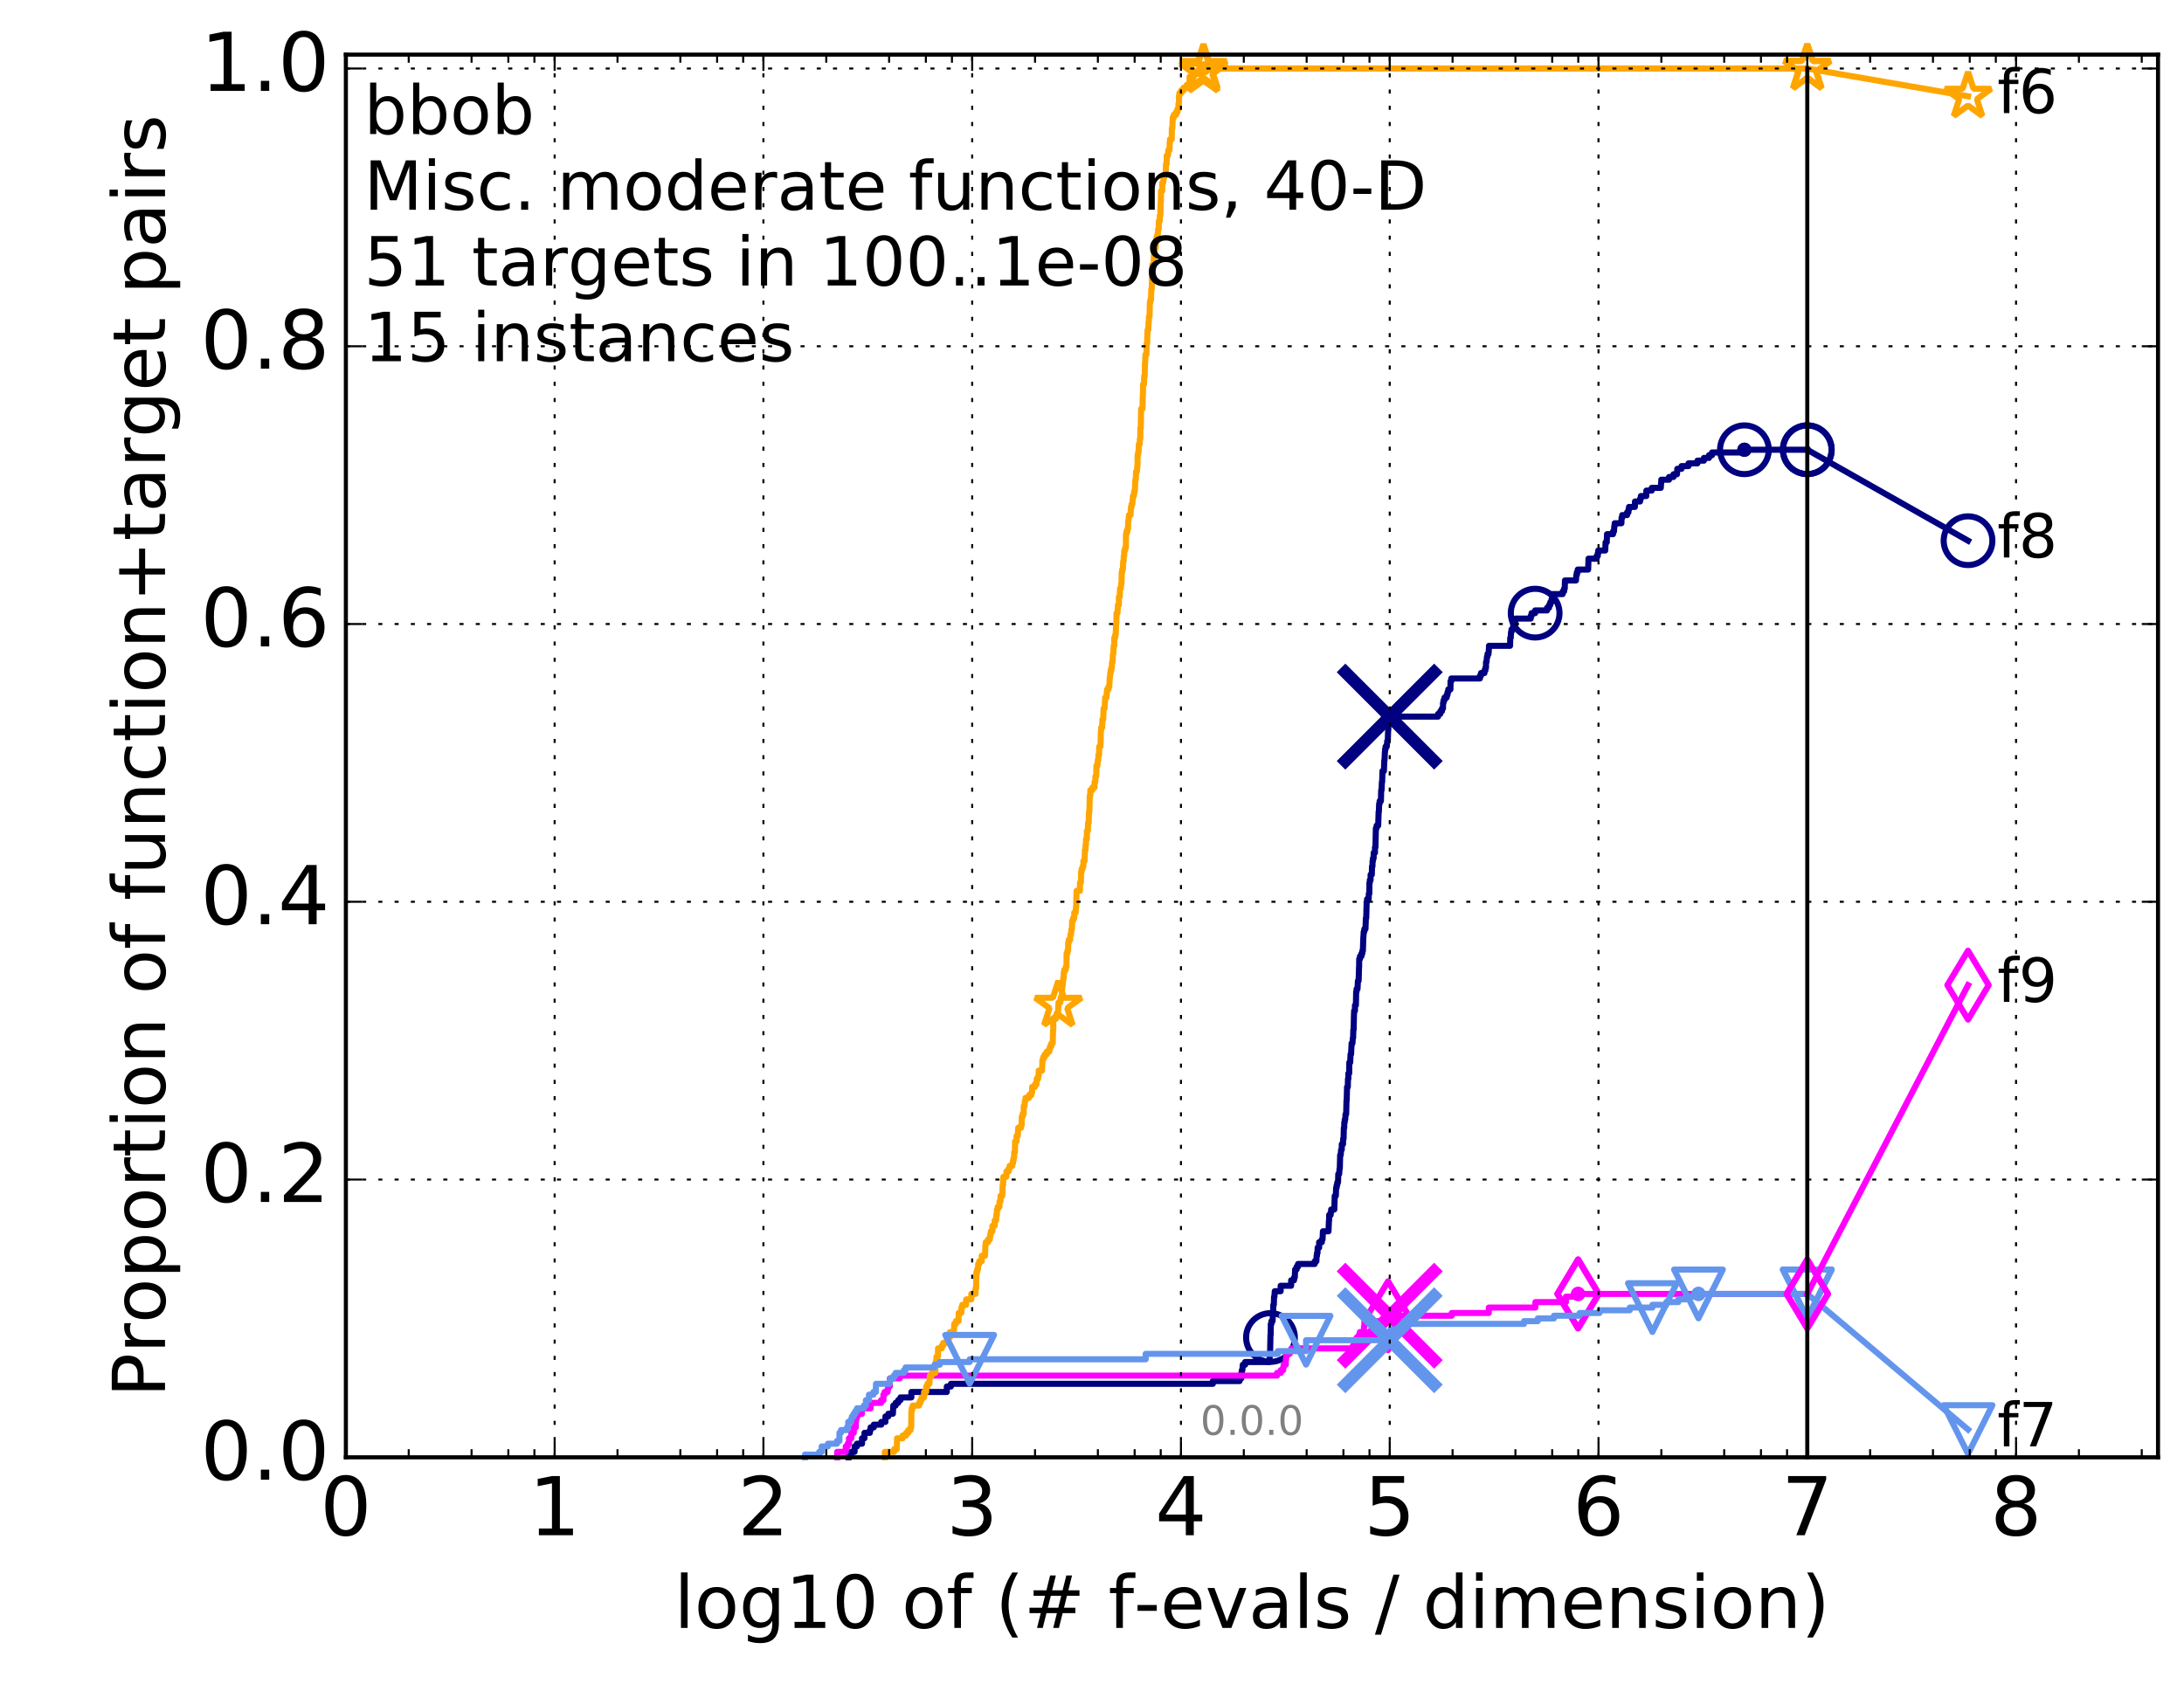 <?xml version="1.0" encoding="utf-8" standalone="no"?>
<!DOCTYPE svg PUBLIC "-//W3C//DTD SVG 1.1//EN"
  "http://www.w3.org/Graphics/SVG/1.1/DTD/svg11.dtd">
<!-- Created with matplotlib (http://matplotlib.org/) -->
<svg height="415pt" version="1.1" viewBox="0 0 538 415" width="538pt" xmlns="http://www.w3.org/2000/svg" xmlns:xlink="http://www.w3.org/1999/xlink">
 <defs>
  <style type="text/css">
*{stroke-linecap:butt;stroke-linejoin:round;stroke-miterlimit:100000;}
  </style>
 </defs>
 <g id="figure_1">
  <g id="patch_1">
   <path d="M 0 415.456 
L 538.8 415.456 
L 538.8 0 
L 0 0 
z
" style="fill:#ffffff;"/>
  </g>
  <g id="axes_1">
   <g id="patch_2">
    <path d="M 85.2 359.056 
L 531.6 359.056 
L 531.6 13.456 
L 85.2 13.456 
z
" style="fill:#ffffff;"/>
   </g>
   <g id="line2d_1">
    <defs>
     <path d="M 0 1.5 
C 0.398 1.5 0.779 1.342 1.061 1.061 
C 1.342 0.779 1.5 0.398 1.5 0 
C 1.5 -0.398 1.342 -0.779 1.061 -1.061 
C 0.779 -1.342 0.398 -1.5 0 -1.5 
C -0.398 -1.5 -0.779 -1.342 -1.061 -1.061 
C -1.342 -0.779 -1.5 -0.398 -1.5 0 
C -1.5 0.398 -1.342 0.779 -1.061 1.061 
C -0.779 1.342 -0.398 1.5 0 1.5 
z
" id="m5204ca6f64" style="stroke:#000080;stroke-width:0.5;"/>
    </defs>
    <g>
     <use style="fill:#000080;stroke:#000080;stroke-width:0.5;" x="429.712" xlink:href="#m5204ca6f64" y="110.809"/>
     <use style="fill:#000080;stroke:#000080;stroke-width:0.5;" x="429.712" xlink:href="#m5204ca6f64" y="110.809"/>
    </g>
   </g>
   <g id="line2d_2">
    <path d="M 209.031 359.056 
L 209.031 358.385 
L 209.648 358.385 
L 209.648 357.714 
L 210.511 357.714 
L 210.511 356.373 
L 211.096 356.373 
L 211.096 355.702 
L 212.352 355.702 
L 212.352 354.36 
L 212.951 354.36 
L 212.951 353.018 
L 214.284 353.018 
L 214.284 352.347 
L 214.456 352.347 
L 214.456 351.676 
L 215.249 351.676 
L 215.249 351.005 
L 217.091 351.005 
L 217.091 350.334 
L 218.11 350.334 
L 218.11 348.992 
L 218.825 348.992 
L 218.825 348.321 
L 219.953 348.321 
L 220.051 346.309 
L 220.624 346.309 
L 220.624 345.638 
L 221.253 345.638 
L 221.253 344.967 
L 221.82 344.967 
L 221.82 344.296 
L 224.504 344.296 
L 224.504 342.954 
L 233.236 342.954 
L 233.236 341.612 
L 234.248 341.612 
L 234.248 340.941 
L 298.772 340.941 
L 298.772 340.27 
L 305.356 340.27 
L 305.356 339.599 
L 305.791 339.599 
L 305.791 338.257 
L 305.912 338.257 
L 305.912 337.586 
L 306.042 337.586 
L 306.151 336.244 
L 306.723 336.244 
L 306.723 335.574 
L 312.707 335.574 
L 312.8 333.561 
L 312.866 333.561 
L 312.962 328.864 
L 313.011 328.864 
L 313.049 326.18 
L 313.206 326.18 
L 313.206 325.509 
L 313.485 325.509 
L 313.566 323.497 
L 313.624 323.497 
L 313.659 321.484 
L 313.788 321.484 
L 313.848 319.471 
L 313.946 319.471 
L 314.023 318.129 
L 315.471 318.129 
L 315.471 316.787 
L 318.052 316.787 
L 318.052 315.445 
L 318.765 315.445 
L 318.765 314.774 
L 318.948 314.774 
L 319.038 312.762 
L 319.406 312.762 
L 319.406 312.091 
L 319.756 312.091 
L 319.756 311.42 
L 323.863 311.42 
L 323.863 310.749 
L 324.275 310.749 
L 324.332 309.407 
L 324.419 309.407 
L 324.419 308.736 
L 324.551 308.736 
L 324.58 307.394 
L 324.953 307.394 
L 324.953 306.052 
L 325.614 306.052 
L 325.614 305.381 
L 325.794 305.381 
L 325.886 303.369 
L 327.258 303.369 
L 327.368 300.685 
L 327.412 300.685 
L 327.412 299.343 
L 327.796 299.343 
L 327.796 298.672 
L 327.91 298.672 
L 327.91 298.001 
L 328.694 298.001 
L 328.793 294.646 
L 329.063 294.646 
L 329.133 292.634 
L 329.273 292.634 
L 329.273 291.963 
L 329.431 291.963 
L 329.431 291.292 
L 329.611 291.292 
L 329.663 289.279 
L 329.877 289.279 
L 329.983 287.937 
L 330.041 287.937 
L 330.131 284.582 
L 330.267 284.582 
L 330.37 283.24 
L 330.529 283.24 
L 330.529 281.899 
L 330.837 281.899 
L 330.863 280.557 
L 330.976 280.557 
L 331.034 277.873 
L 331.134 277.873 
L 331.147 276.531 
L 331.253 276.531 
L 331.253 275.86 
L 331.38 275.86 
L 331.451 274.518 
L 331.612 274.518 
L 331.689 271.164 
L 331.74 271.164 
L 331.828 267.809 
L 332.016 267.809 
L 332.059 265.796 
L 332.155 265.796 
L 332.155 264.454 
L 332.355 264.454 
L 332.384 261.77 
L 332.604 261.77 
L 332.687 259.758 
L 332.818 259.758 
L 332.912 257.745 
L 332.935 257.745 
L 332.935 257.074 
L 333.147 257.074 
L 333.256 255.732 
L 333.321 255.732 
L 333.372 253.719 
L 333.45 253.719 
L 333.538 249.694 
L 333.573 249.694 
L 333.573 249.023 
L 333.777 249.023 
L 333.777 247.681 
L 334.005 247.681 
L 334.073 244.326 
L 334.181 244.326 
L 334.181 243.655 
L 334.403 243.655 
L 334.51 241.642 
L 334.679 241.642 
L 334.78 238.288 
L 334.801 238.288 
L 334.827 236.275 
L 335.014 236.275 
L 335.014 235.604 
L 335.377 235.604 
L 335.377 234.933 
L 335.592 234.933 
L 335.592 234.262 
L 335.728 234.262 
L 335.839 230.907 
L 335.858 230.907 
L 335.937 229.565 
L 336.084 229.565 
L 336.084 228.894 
L 336.365 228.894 
L 336.462 226.211 
L 336.555 226.211 
L 336.655 222.185 
L 336.76 222.185 
L 336.76 221.514 
L 337.16 221.514 
L 337.192 220.172 
L 337.321 220.172 
L 337.344 217.488 
L 337.437 217.488 
L 337.437 216.818 
L 337.628 216.818 
L 337.633 215.476 
L 337.934 215.476 
L 337.97 213.463 
L 338.086 213.463 
L 338.117 212.121 
L 338.212 212.121 
L 338.212 211.45 
L 338.383 211.45 
L 338.383 210.108 
L 338.707 210.108 
L 338.707 208.766 
L 338.825 208.766 
L 338.926 204.07 
L 339.115 204.07 
L 339.115 203.399 
L 339.501 203.399 
L 339.606 200.044 
L 339.666 200.044 
L 339.732 198.031 
L 339.856 198.031 
L 339.856 197.36 
L 340.171 197.36 
L 340.236 194.677 
L 340.335 194.677 
L 340.407 192.664 
L 340.476 192.664 
L 340.553 189.98 
L 340.909 189.98 
L 341.002 187.296 
L 341.069 187.296 
L 341.144 185.283 
L 341.189 185.283 
L 341.189 184.613 
L 341.321 184.613 
L 341.321 183.942 
L 341.62 183.942 
L 341.713 182.6 
L 341.864 182.6 
L 341.947 179.916 
L 341.988 179.916 
L 342.069 176.561 
L 354.249 176.561 
L 354.249 175.89 
L 354.806 175.89 
L 354.806 175.219 
L 355.207 175.219 
L 355.207 174.548 
L 355.465 174.548 
L 355.465 173.207 
L 355.594 173.207 
L 355.594 172.536 
L 355.834 172.536 
L 355.834 171.865 
L 356.37 171.865 
L 356.37 171.194 
L 356.578 171.194 
L 356.578 170.523 
L 356.765 170.523 
L 356.765 169.852 
L 357.298 169.852 
L 357.319 167.839 
L 357.512 167.839 
L 357.512 167.168 
L 364.562 167.168 
L 364.562 166.497 
L 364.826 166.497 
L 364.826 165.826 
L 365.673 165.826 
L 365.673 165.155 
L 365.922 165.155 
L 365.922 164.484 
L 366.057 164.484 
L 366.057 163.143 
L 366.18 163.143 
L 366.291 161.801 
L 366.431 161.801 
L 366.431 161.13 
L 366.672 161.13 
L 366.777 159.788 
L 366.785 159.788 
L 366.785 159.117 
L 371.983 159.117 
L 372.035 157.104 
L 372.157 157.104 
L 372.218 155.762 
L 372.333 155.762 
L 372.333 155.091 
L 372.691 155.091 
L 372.782 153.749 
L 373.234 153.749 
L 373.297 152.408 
L 377.08 152.408 
L 377.08 151.737 
L 377.279 151.737 
L 377.279 151.066 
L 378.165 151.066 
L 378.165 150.395 
L 381.109 150.395 
L 381.109 149.724 
L 381.603 149.724 
L 381.603 149.053 
L 381.888 149.053 
L 381.888 148.382 
L 382.188 148.382 
L 382.188 147.711 
L 382.31 147.711 
L 382.356 146.369 
L 384.948 146.369 
L 384.948 145.698 
L 385.295 145.698 
L 385.295 145.027 
L 385.456 145.027 
L 385.507 143.014 
L 388.221 143.014 
L 388.306 141.673 
L 388.433 141.673 
L 388.433 141.002 
L 388.657 141.002 
L 388.657 140.331 
L 391.223 140.331 
L 391.307 137.647 
L 393.319 137.647 
L 393.319 136.976 
L 393.596 136.976 
L 393.596 136.305 
L 393.709 136.305 
L 393.709 135.634 
L 395.428 135.634 
L 395.511 133.621 
L 395.805 133.621 
L 395.872 131.608 
L 397.348 131.608 
L 397.348 130.938 
L 397.582 130.938 
L 397.67 129.596 
L 397.757 129.596 
L 397.757 128.925 
L 399.414 128.925 
L 399.444 127.583 
L 399.607 127.583 
L 399.607 126.912 
L 400.81 126.912 
L 400.81 126.241 
L 401.138 126.241 
L 401.138 125.57 
L 401.284 125.57 
L 401.284 124.899 
L 402.738 124.899 
L 402.758 123.557 
L 404.002 123.557 
L 404.002 122.886 
L 404.204 122.886 
L 404.204 122.215 
L 405.544 122.215 
L 405.562 120.873 
L 406.884 120.873 
L 406.884 120.203 
L 409.112 120.203 
L 409.201 118.861 
L 409.237 118.861 
L 409.237 118.19 
L 411.147 118.19 
L 411.147 117.519 
L 412.239 117.519 
L 412.239 116.848 
L 413.11 116.848 
L 413.178 115.506 
L 414.224 115.506 
L 414.224 114.835 
L 415.944 114.835 
L 415.944 114.164 
L 418.144 114.164 
L 418.144 113.493 
L 419.741 113.493 
L 419.741 112.822 
L 420.992 112.822 
L 420.992 112.151 
L 421.734 112.151 
L 421.734 111.48 
L 429.712 111.48 
L 429.712 110.809 
L 445.2 110.809 
L 445.2 110.809 
" style="fill:none;stroke:#000080;stroke-linecap:square;stroke-width:1.5;"/>
   </g>
   <g id="line2d_3">
    <defs>
     <path d="M 0 6 
C 1.591 6 3.117 5.368 4.243 4.243 
C 5.368 3.117 6 1.591 6 0 
C 6 -1.591 5.368 -3.117 4.243 -4.243 
C 3.117 -5.368 1.591 -6 0 -6 
C -1.591 -6 -3.117 -5.368 -4.243 -4.243 
C -5.368 -3.117 -6 -1.591 -6 0 
C -6 1.591 -5.368 3.117 -4.243 4.243 
C -3.117 5.368 -1.591 6 0 6 
z
" id="m6fe67b2e92" style="stroke:#000080;stroke-width:1.5;"/>
    </defs>
    <g>
     <use style="fill:none;stroke:#000080;stroke-width:1.5;" x="312.962" xlink:href="#m6fe67b2e92" y="329.535"/>
     <use style="fill:none;stroke:#000080;stroke-width:1.5;" x="378.165" xlink:href="#m6fe67b2e92" y="151.066"/>
     <use style="fill:none;stroke:#000080;stroke-width:1.5;" x="429.712" xlink:href="#m6fe67b2e92" y="110.809"/>
     <use style="fill:none;stroke:#000080;stroke-width:1.5;" x="445.2" xlink:href="#m6fe67b2e92" y="110.809"/>
    </g>
   </g>
   <g id="line2d_4"/>
   <g id="line2d_5">
    <path clip-path="url(#pfc84d23cd7)" d="M 342.343 176.561 
" style="fill:none;stroke:#000080;stroke-linecap:square;"/>
    <defs>
     <path d="M -12 12 
L 12 -12 
M -12 -12 
L 12 12 
" id="m0a58727078" style="stroke:#000080;stroke-width:3.0;"/>
    </defs>
    <g clip-path="url(#pfc84d23cd7)">
     <use style="fill:#000080;stroke:#000080;stroke-width:3.0;" x="342.343" xlink:href="#m0a58727078" y="176.561"/>
    </g>
   </g>
   <g id="line2d_6">
    <defs>
     <path d="M 0 1.5 
C 0.398 1.5 0.779 1.342 1.061 1.061 
C 1.342 0.779 1.5 0.398 1.5 0 
C 1.5 -0.398 1.342 -0.779 1.061 -1.061 
C 0.779 -1.342 0.398 -1.5 0 -1.5 
C -0.398 -1.5 -0.779 -1.342 -1.061 -1.061 
C -1.342 -0.779 -1.5 -0.398 -1.5 0 
C -1.5 0.398 -1.342 0.779 -1.061 1.061 
C -0.779 1.342 -0.398 1.5 0 1.5 
z
" id="m9d8162161f" style="stroke:#ff00ff;stroke-width:0.5;"/>
    </defs>
    <g>
     <use style="fill:#ff00ff;stroke:#ff00ff;stroke-width:0.5;" x="388.743" xlink:href="#m9d8162161f" y="318.8"/>
     <use style="fill:#ff00ff;stroke:#ff00ff;stroke-width:0.5;" x="388.743" xlink:href="#m9d8162161f" y="318.8"/>
    </g>
   </g>
   <g id="line2d_7">
    <path d="M 206.224 359.056 
L 206.224 357.714 
L 208.345 357.714 
L 208.345 356.373 
L 208.827 356.373 
L 208.827 355.702 
L 209.135 355.702 
L 209.135 354.36 
L 209.716 354.36 
L 209.716 353.018 
L 210.318 353.018 
L 210.318 351.676 
L 210.809 351.676 
L 210.809 350.334 
L 210.854 350.334 
L 210.854 349.663 
L 211.004 349.663 
L 211.004 348.992 
L 211.258 348.992 
L 211.258 348.321 
L 212.325 348.321 
L 212.325 347.65 
L 212.35 347.65 
L 212.35 346.979 
L 214.475 346.979 
L 214.475 345.638 
L 217.039 345.638 
L 217.039 344.967 
L 217.616 344.967 
L 217.616 343.625 
L 217.905 343.625 
L 217.905 342.954 
L 218.64 342.954 
L 218.64 342.283 
L 218.783 342.283 
L 218.783 341.612 
L 219.201 341.612 
L 219.201 339.599 
L 221.651 339.599 
L 221.651 338.928 
L 314.587 338.928 
L 314.587 338.257 
L 315.488 338.257 
L 315.488 337.586 
L 316.088 337.586 
L 316.088 336.915 
L 316.204 336.915 
L 316.204 336.244 
L 316.738 336.244 
L 316.738 334.903 
L 316.834 334.903 
L 316.834 333.561 
L 317.709 333.561 
L 317.709 332.89 
L 318.115 332.89 
L 318.115 332.219 
L 333.273 332.219 
L 333.273 331.548 
L 333.865 331.548 
L 333.865 330.877 
L 334.173 330.877 
L 334.173 330.206 
L 334.18 330.206 
L 334.18 329.535 
L 334.745 329.535 
L 334.745 328.864 
L 334.983 328.864 
L 334.983 328.193 
L 335.999 328.193 
L 335.999 326.851 
L 336.103 326.851 
L 336.103 325.509 
L 341.934 325.509 
L 341.934 324.168 
L 357.621 324.168 
L 357.621 323.497 
L 366.745 323.497 
L 366.745 322.826 
L 366.762 322.826 
L 366.762 322.155 
L 378.209 322.155 
L 378.209 321.484 
L 378.219 321.484 
L 378.219 320.813 
L 385.747 320.813 
L 385.747 320.142 
L 385.755 320.142 
L 385.755 319.471 
L 388.743 319.471 
L 388.743 318.8 
L 445.2 318.8 
" style="fill:none;stroke:#ff00ff;stroke-linecap:square;stroke-width:1.5;"/>
   </g>
   <g id="line2d_8">
    <defs>
     <path d="M -0 8.485 
L 5.091 0 
L 0 -8.485 
L -5.091 -0 
z
" id="m4e6e16e374" style="stroke:#ff00ff;stroke-linejoin:miter;stroke-width:1.5;"/>
    </defs>
    <g>
     <use style="fill:none;stroke:#ff00ff;stroke-linejoin:miter;stroke-width:1.5;" x="341.934" xlink:href="#m4e6e16e374" y="324.168"/>
     <use style="fill:none;stroke:#ff00ff;stroke-linejoin:miter;stroke-width:1.5;" x="388.743" xlink:href="#m4e6e16e374" y="318.8"/>
     <use style="fill:none;stroke:#ff00ff;stroke-linejoin:miter;stroke-width:1.5;" x="388.743" xlink:href="#m4e6e16e374" y="318.8"/>
     <use style="fill:none;stroke:#ff00ff;stroke-linejoin:miter;stroke-width:1.5;" x="445.2" xlink:href="#m4e6e16e374" y="318.8"/>
    </g>
   </g>
   <g id="line2d_9"/>
   <g id="line2d_10">
    <path clip-path="url(#pfc84d23cd7)" d="M 342.343 324.168 
" style="fill:none;stroke:#ff00ff;stroke-linecap:square;"/>
    <defs>
     <path d="M -12 12 
L 12 -12 
M -12 -12 
L 12 12 
" id="me199fb77ba" style="stroke:#ff00ff;stroke-width:3.0;"/>
    </defs>
    <g clip-path="url(#pfc84d23cd7)">
     <use style="fill:#ff00ff;stroke:#ff00ff;stroke-width:3.0;" x="342.343" xlink:href="#me199fb77ba" y="324.168"/>
    </g>
   </g>
   <g id="line2d_11">
    <defs>
     <path d="M 0 1.5 
C 0.398 1.5 0.779 1.342 1.061 1.061 
C 1.342 0.779 1.5 0.398 1.5 0 
C 1.5 -0.398 1.342 -0.779 1.061 -1.061 
C 0.779 -1.342 0.398 -1.5 0 -1.5 
C -0.398 -1.5 -0.779 -1.342 -1.061 -1.061 
C -1.342 -0.779 -1.5 -0.398 -1.5 0 
C -1.5 0.398 -1.342 0.779 -1.061 1.061 
C -0.779 1.342 -0.398 1.5 0 1.5 
z
" id="mefb99d6d56" style="stroke:#ffa500;stroke-width:0.5;"/>
    </defs>
    <g>
     <use style="fill:#ffa500;stroke:#ffa500;stroke-width:0.5;" x="296.454" xlink:href="#mefb99d6d56" y="16.878"/>
     <use style="fill:#ffa500;stroke:#ffa500;stroke-width:0.5;" x="296.454" xlink:href="#mefb99d6d56" y="16.878"/>
    </g>
   </g>
   <g id="line2d_12">
    <path d="M 217.967 359.056 
L 217.967 357.714 
L 220.273 357.714 
L 220.273 357.044 
L 220.91 357.044 
L 220.98 354.36 
L 222.358 354.36 
L 222.358 353.689 
L 223.214 353.689 
L 223.214 353.018 
L 223.751 353.018 
L 223.751 352.347 
L 224.308 352.347 
L 224.308 351.676 
L 224.455 351.676 
L 224.513 347.65 
L 224.608 347.65 
L 224.608 346.979 
L 224.825 346.979 
L 224.825 346.309 
L 226.398 346.309 
L 226.398 345.638 
L 226.736 345.638 
L 226.736 344.967 
L 227.013 344.967 
L 227.013 344.296 
L 227.64 344.296 
L 227.64 342.954 
L 228.151 342.954 
L 228.151 341.612 
L 228.467 341.612 
L 228.467 340.941 
L 228.94 340.941 
L 229.037 338.928 
L 229.552 338.928 
L 229.552 338.257 
L 230.401 338.257 
L 230.481 335.574 
L 230.605 335.574 
L 230.686 334.232 
L 231.059 334.232 
L 231.068 332.219 
L 232.01 332.219 
L 232.01 331.548 
L 232.347 331.548 
L 232.347 330.877 
L 233.285 330.877 
L 233.285 329.535 
L 233.995 329.535 
L 233.995 328.193 
L 234.977 328.193 
L 235.07 326.18 
L 235.476 326.18 
L 235.476 325.509 
L 236.12 325.509 
L 236.155 323.497 
L 236.773 323.497 
L 236.845 322.155 
L 237.048 322.155 
L 237.048 321.484 
L 237.96 321.484 
L 238.012 320.142 
L 239.271 320.142 
L 239.271 318.8 
L 240.297 318.8 
L 240.297 317.458 
L 240.463 317.458 
L 240.521 313.433 
L 240.703 313.433 
L 240.703 312.762 
L 240.909 312.762 
L 240.963 311.42 
L 241.231 311.42 
L 241.231 310.749 
L 241.835 310.749 
L 241.835 309.407 
L 242.641 309.407 
L 242.731 306.723 
L 242.835 306.723 
L 242.835 306.052 
L 243.391 306.052 
L 243.391 305.381 
L 243.839 305.381 
L 243.839 304.71 
L 243.953 304.71 
L 243.953 304.039 
L 244.077 304.039 
L 244.077 303.369 
L 244.468 303.369 
L 244.468 302.027 
L 245.019 302.027 
L 245.019 300.685 
L 245.393 300.685 
L 245.42 299.343 
L 245.567 299.343 
L 245.567 298.001 
L 245.79 298.001 
L 245.79 297.33 
L 246.212 297.33 
L 246.212 295.988 
L 246.466 295.988 
L 246.466 294.646 
L 246.908 294.646 
L 246.988 291.963 
L 247.093 291.963 
L 247.164 289.95 
L 247.91 289.95 
L 247.91 288.608 
L 248.47 288.608 
L 248.47 287.937 
L 248.7 287.937 
L 248.7 287.266 
L 249.37 287.266 
L 249.37 286.595 
L 249.524 286.595 
L 249.524 285.924 
L 249.687 285.924 
L 249.687 285.253 
L 249.818 285.253 
L 249.833 283.911 
L 250.012 283.911 
L 250.046 281.228 
L 250.402 281.228 
L 250.41 279.886 
L 250.717 279.886 
L 250.819 277.873 
L 251.503 277.873 
L 251.503 277.202 
L 251.681 277.202 
L 251.681 275.189 
L 251.882 275.189 
L 251.882 274.518 
L 252.176 274.518 
L 252.178 272.505 
L 252.385 272.505 
L 252.489 271.164 
L 252.623 271.164 
L 252.623 270.493 
L 253.488 270.493 
L 253.488 269.822 
L 254.077 269.822 
L 254.077 269.151 
L 254.249 269.151 
L 254.249 267.809 
L 254.931 267.809 
L 254.931 267.138 
L 255.331 267.138 
L 255.368 265.796 
L 255.728 265.796 
L 255.728 265.125 
L 255.865 265.125 
L 255.865 263.783 
L 256.698 263.783 
L 256.79 261.099 
L 256.999 261.099 
L 256.999 260.429 
L 257.361 260.429 
L 257.361 259.758 
L 257.87 259.758 
L 257.87 259.087 
L 258.48 259.087 
L 258.48 258.416 
L 258.668 258.416 
L 258.668 257.745 
L 258.993 257.745 
L 258.993 257.074 
L 259.321 257.074 
L 259.41 253.719 
L 259.462 253.719 
L 259.465 251.035 
L 260.1 251.035 
L 260.1 250.364 
L 260.287 250.364 
L 260.287 249.694 
L 260.617 249.694 
L 260.709 247.681 
L 260.758 247.681 
L 260.758 247.01 
L 261.193 247.01 
L 261.193 246.339 
L 261.339 246.339 
L 261.339 245.668 
L 261.593 245.668 
L 261.679 242.984 
L 261.758 242.984 
L 261.865 241.642 
L 261.904 241.642 
L 261.904 240.971 
L 262.04 240.971 
L 262.04 239.629 
L 262.165 239.629 
L 262.165 238.958 
L 262.522 238.958 
L 262.522 238.288 
L 262.706 238.288 
L 262.745 234.933 
L 262.928 234.933 
L 262.928 234.262 
L 263.117 234.262 
L 263.123 232.249 
L 263.269 232.249 
L 263.269 231.578 
L 263.61 231.578 
L 263.695 230.236 
L 263.842 230.236 
L 263.931 228.894 
L 264.063 228.894 
L 264.101 226.882 
L 264.34 226.882 
L 264.34 226.211 
L 264.618 226.211 
L 264.618 224.869 
L 264.976 224.869 
L 265.047 223.527 
L 265.094 223.527 
L 265.196 219.501 
L 266.023 219.501 
L 266.037 217.488 
L 266.27 217.488 
L 266.316 214.805 
L 266.435 214.805 
L 266.435 214.134 
L 266.674 214.134 
L 266.674 213.463 
L 266.879 213.463 
L 266.879 212.121 
L 267.162 212.121 
L 267.247 209.437 
L 267.395 209.437 
L 267.423 208.095 
L 267.519 208.095 
L 267.52 206.753 
L 267.745 206.753 
L 267.745 204.741 
L 267.973 204.741 
L 268.032 202.728 
L 268.183 202.728 
L 268.256 200.044 
L 268.345 200.044 
L 268.448 196.018 
L 268.588 196.018 
L 268.588 194.677 
L 269.102 194.677 
L 269.102 194.006 
L 269.63 194.006 
L 269.63 192.664 
L 269.814 192.664 
L 269.829 191.322 
L 270.032 191.322 
L 270.101 188.638 
L 270.34 188.638 
L 270.428 187.296 
L 270.529 187.296 
L 270.594 185.954 
L 270.74 185.954 
L 270.771 183.942 
L 271.085 183.942 
L 271.193 179.916 
L 271.262 179.916 
L 271.262 179.245 
L 271.489 179.245 
L 271.566 177.232 
L 271.764 177.232 
L 271.856 174.548 
L 272.108 174.548 
L 272.217 172.536 
L 272.241 172.536 
L 272.241 171.865 
L 272.591 171.865 
L 272.632 170.523 
L 272.71 170.523 
L 272.71 169.852 
L 273.051 169.852 
L 273.051 169.181 
L 273.258 169.181 
L 273.358 167.168 
L 273.387 167.168 
L 273.492 165.826 
L 273.577 165.826 
L 273.577 165.155 
L 273.771 165.155 
L 273.771 164.484 
L 273.885 164.484 
L 273.931 163.143 
L 274.066 163.143 
L 274.157 161.13 
L 274.243 161.13 
L 274.342 159.117 
L 274.49 159.117 
L 274.49 157.104 
L 274.709 157.104 
L 274.709 156.433 
L 274.846 156.433 
L 274.93 153.749 
L 274.994 153.749 
L 275.041 151.066 
L 275.284 151.066 
L 275.39 149.053 
L 275.623 149.053 
L 275.628 147.04 
L 275.824 147.04 
L 275.905 145.027 
L 276.094 145.027 
L 276.202 143.685 
L 276.272 143.685 
L 276.32 141.002 
L 276.439 141.002 
L 276.439 140.331 
L 276.597 140.331 
L 276.678 138.318 
L 276.781 138.318 
L 276.826 136.976 
L 276.928 136.976 
L 276.941 135.634 
L 277.155 135.634 
L 277.155 134.963 
L 277.337 134.963 
L 277.368 131.608 
L 277.491 131.608 
L 277.491 130.938 
L 277.734 130.938 
L 277.734 130.267 
L 277.889 130.267 
L 277.925 128.254 
L 278.006 128.254 
L 278.096 126.912 
L 278.494 126.912 
L 278.6 124.899 
L 278.75 124.899 
L 278.75 124.228 
L 278.934 124.228 
L 279.028 122.886 
L 279.067 122.886 
L 279.067 122.215 
L 279.319 122.215 
L 279.319 121.544 
L 279.438 121.544 
L 279.438 120.873 
L 279.566 120.873 
L 279.676 118.19 
L 279.788 118.19 
L 279.86 116.177 
L 280.057 116.177 
L 280.15 114.835 
L 280.206 114.835 
L 280.223 112.151 
L 280.349 112.151 
L 280.349 111.48 
L 280.478 111.48 
L 280.533 109.468 
L 280.755 109.468 
L 280.785 108.126 
L 280.899 108.126 
L 280.917 105.442 
L 281.017 105.442 
L 281.094 100.745 
L 281.432 100.745 
L 281.513 97.391 
L 281.544 97.391 
L 281.577 94.707 
L 281.806 94.707 
L 281.853 92.694 
L 281.974 92.694 
L 282.055 89.339 
L 282.09 89.339 
L 282.176 87.327 
L 282.403 87.327 
L 282.478 84.643 
L 282.58 84.643 
L 282.683 81.288 
L 282.866 81.288 
L 282.934 79.275 
L 283.01 79.275 
L 283.03 77.933 
L 283.186 77.933 
L 283.245 74.579 
L 283.36 74.579 
L 283.36 73.908 
L 283.532 73.908 
L 283.611 71.224 
L 283.719 71.224 
L 283.808 66.528 
L 283.886 66.528 
L 283.886 65.186 
L 284.196 65.186 
L 284.265 62.502 
L 284.34 62.502 
L 284.359 61.16 
L 284.676 61.16 
L 284.765 59.147 
L 284.896 59.147 
L 284.896 58.476 
L 285.063 58.476 
L 285.063 57.805 
L 285.218 57.805 
L 285.286 56.463 
L 285.433 56.463 
L 285.46 54.451 
L 285.694 54.451 
L 285.704 53.109 
L 285.839 53.109 
L 285.924 49.754 
L 285.963 49.754 
L 286.007 47.07 
L 286.306 47.07 
L 286.312 45.058 
L 286.54 45.058 
L 286.639 43.716 
L 286.837 43.716 
L 286.837 43.045 
L 287.161 43.045 
L 287.232 40.361 
L 287.392 40.361 
L 287.402 38.348 
L 287.719 38.348 
L 287.796 37.006 
L 288.091 37.006 
L 288.149 34.993 
L 288.215 34.993 
L 288.215 34.323 
L 288.648 34.323 
L 288.663 31.639 
L 288.787 31.639 
L 288.881 28.955 
L 289.161 28.955 
L 289.161 28.284 
L 289.704 28.284 
L 289.704 27.613 
L 290.035 27.613 
L 290.035 26.942 
L 290.288 26.942 
L 290.288 25.6 
L 290.424 25.6 
L 290.424 23.588 
L 290.536 23.588 
L 290.536 22.917 
L 291.006 22.917 
L 291.006 22.246 
L 291.588 22.246 
L 291.588 21.575 
L 292.354 21.575 
L 292.354 20.904 
L 293.04 20.904 
L 293.04 18.891 
L 293.901 18.891 
L 293.901 18.22 
L 295.852 18.22 
L 295.852 17.549 
L 296.454 17.549 
L 296.454 16.878 
L 445.2 16.878 
L 445.2 16.878 
" style="fill:none;stroke:#ffa500;stroke-linecap:square;stroke-width:1.5;"/>
   </g>
   <g id="line2d_13">
    <defs>
     <path d="M 0 -6 
L -1.347 -1.854 
L -5.706 -1.854 
L -2.18 0.708 
L -3.527 4.854 
L -0 2.292 
L 3.527 4.854 
L 2.18 0.708 
L 5.706 -1.854 
L 1.347 -1.854 
z
" id="m5c7ca2bd27" style="stroke:#ffa500;stroke-linejoin:bevel;stroke-width:1.5;"/>
    </defs>
    <g>
     <use style="fill:none;stroke:#ffa500;stroke-linejoin:bevel;stroke-width:1.5;" x="260.709" xlink:href="#m5c7ca2bd27" y="247.681"/>
     <use style="fill:none;stroke:#ffa500;stroke-linejoin:bevel;stroke-width:1.5;" x="296.454" xlink:href="#m5c7ca2bd27" y="17.549"/>
     <use style="fill:none;stroke:#ffa500;stroke-linejoin:bevel;stroke-width:1.5;" x="296.454" xlink:href="#m5c7ca2bd27" y="16.878"/>
     <use style="fill:none;stroke:#ffa500;stroke-linejoin:bevel;stroke-width:1.5;" x="445.2" xlink:href="#m5c7ca2bd27" y="16.878"/>
    </g>
   </g>
   <g id="line2d_14"/>
   <g id="line2d_15">
    <defs>
     <path d="M 0 1.5 
C 0.398 1.5 0.779 1.342 1.061 1.061 
C 1.342 0.779 1.5 0.398 1.5 0 
C 1.5 -0.398 1.342 -0.779 1.061 -1.061 
C 0.779 -1.342 0.398 -1.5 0 -1.5 
C -0.398 -1.5 -0.779 -1.342 -1.061 -1.061 
C -1.342 -0.779 -1.5 -0.398 -1.5 0 
C -1.5 0.398 -1.342 0.779 -1.061 1.061 
C -0.779 1.342 -0.398 1.5 0 1.5 
z
" id="ma0befc53e5" style="stroke:#6495ed;stroke-width:0.5;"/>
    </defs>
    <g>
     <use style="fill:#6495ed;stroke:#6495ed;stroke-width:0.5;" x="418.397" xlink:href="#ma0befc53e5" y="318.8"/>
     <use style="fill:#6495ed;stroke:#6495ed;stroke-width:0.5;" x="418.397" xlink:href="#ma0befc53e5" y="318.8"/>
    </g>
   </g>
   <g id="line2d_16">
    <path d="M 198.291 359.056 
L 198.291 358.385 
L 201.797 358.385 
L 201.797 357.714 
L 202.414 357.714 
L 202.414 356.373 
L 203.951 356.373 
L 203.951 355.702 
L 206.174 355.702 
L 206.174 355.031 
L 206.781 355.031 
L 206.781 353.018 
L 207.162 353.018 
L 207.162 352.347 
L 208.623 352.347 
L 208.623 351.676 
L 208.945 351.676 
L 208.945 350.334 
L 209.651 350.334 
L 209.651 349.663 
L 209.845 349.663 
L 209.845 348.992 
L 210.285 348.992 
L 210.285 348.321 
L 210.702 348.321 
L 210.702 347.65 
L 211.116 347.65 
L 211.116 346.979 
L 212.788 346.979 
L 212.788 346.309 
L 213.304 346.309 
L 213.304 344.967 
L 214.059 344.967 
L 214.059 343.625 
L 215.149 343.625 
L 215.149 342.954 
L 215.765 342.954 
L 215.765 341.612 
L 215.789 341.612 
L 215.789 340.941 
L 219.134 340.941 
L 219.134 340.27 
L 219.288 340.27 
L 219.288 339.599 
L 220.141 339.599 
L 220.141 338.928 
L 220.612 338.928 
L 220.612 338.257 
L 222.66 338.257 
L 222.66 337.586 
L 223.082 337.586 
L 223.082 336.915 
L 230.213 336.915 
L 230.213 336.244 
L 231.499 336.244 
L 231.499 335.574 
L 238.866 335.574 
L 238.866 334.903 
L 282.224 334.903 
L 282.224 333.561 
L 314.782 333.561 
L 314.782 332.89 
L 321.727 332.89 
L 321.727 330.206 
L 342.442 330.206 
L 342.442 329.535 
L 342.448 329.535 
L 342.448 328.864 
L 342.479 328.864 
L 342.479 328.193 
L 342.559 328.193 
L 342.559 327.522 
L 345.003 327.522 
L 345.003 326.851 
L 345.493 326.851 
L 345.493 326.18 
L 375.421 326.18 
L 375.421 325.509 
L 378.812 325.509 
L 378.812 324.839 
L 382.798 324.839 
L 382.798 324.168 
L 389.115 324.168 
L 389.115 323.497 
L 394.034 323.497 
L 394.034 322.826 
L 401.475 322.826 
L 401.475 322.155 
L 407.046 322.155 
L 407.046 321.484 
L 410.468 321.484 
L 410.468 320.813 
L 413.435 320.813 
L 413.435 320.142 
L 415.214 320.142 
L 415.214 319.471 
L 418.397 319.471 
L 418.397 318.8 
L 445.2 318.8 
" style="fill:none;stroke:#6495ed;stroke-linecap:square;stroke-width:1.5;"/>
   </g>
   <g id="line2d_17">
    <defs>
     <path d="M -0 6 
L 6 -6 
L -6 -6 
z
" id="m0262a6cf40" style="stroke:#6495ed;stroke-linejoin:miter;stroke-width:1.5;"/>
    </defs>
    <g>
     <use style="fill:none;stroke:#6495ed;stroke-linejoin:miter;stroke-width:1.5;" x="238.866" xlink:href="#m0262a6cf40" y="334.903"/>
     <use style="fill:none;stroke:#6495ed;stroke-linejoin:miter;stroke-width:1.5;" x="321.727" xlink:href="#m0262a6cf40" y="330.206"/>
     <use style="fill:none;stroke:#6495ed;stroke-linejoin:miter;stroke-width:1.5;" x="407.046" xlink:href="#m0262a6cf40" y="322.155"/>
     <use style="fill:none;stroke:#6495ed;stroke-linejoin:miter;stroke-width:1.5;" x="418.397" xlink:href="#m0262a6cf40" y="318.8"/>
     <use style="fill:none;stroke:#6495ed;stroke-linejoin:miter;stroke-width:1.5;" x="445.2" xlink:href="#m0262a6cf40" y="318.8"/>
    </g>
   </g>
   <g id="line2d_18"/>
   <g id="line2d_19">
    <path clip-path="url(#pfc84d23cd7)" d="M 342.343 330.206 
" style="fill:none;stroke:#6495ed;stroke-linecap:square;"/>
    <defs>
     <path d="M -12 12 
L 12 -12 
M -12 -12 
L 12 12 
" id="m212f6ed8ae" style="stroke:#6495ed;stroke-width:3.0;"/>
    </defs>
    <g clip-path="url(#pfc84d23cd7)">
     <use style="fill:#6495ed;stroke:#6495ed;stroke-width:3.0;" x="342.343" xlink:href="#m212f6ed8ae" y="330.206"/>
    </g>
   </g>
   <g id="line2d_20">
    <path d="M 445.2 318.8 
L 484.8 352.213 
" style="fill:none;stroke:#6495ed;stroke-linecap:square;stroke-width:1.5;"/>
    <g>
     <use style="fill:none;stroke:#6495ed;stroke-linejoin:miter;stroke-width:1.5;" x="445.2" xlink:href="#m0262a6cf40" y="318.8"/>
     <use style="fill:none;stroke:#6495ed;stroke-linejoin:miter;stroke-width:1.5;" x="484.8" xlink:href="#m0262a6cf40" y="352.213"/>
    </g>
   </g>
   <g id="line2d_21">
    <path d="M 445.2 318.8 
L 484.8 242.716 
" style="fill:none;stroke:#ff00ff;stroke-linecap:square;stroke-width:1.5;"/>
    <g>
     <use style="fill:none;stroke:#ff00ff;stroke-linejoin:miter;stroke-width:1.5;" x="445.2" xlink:href="#m4e6e16e374" y="318.8"/>
     <use style="fill:none;stroke:#ff00ff;stroke-linejoin:miter;stroke-width:1.5;" x="484.8" xlink:href="#m4e6e16e374" y="242.716"/>
    </g>
   </g>
   <g id="line2d_22">
    <path d="M 445.2 110.809 
L 484.8 133.219 
" style="fill:none;stroke:#000080;stroke-linecap:square;stroke-width:1.5;"/>
    <g>
     <use style="fill:none;stroke:#000080;stroke-width:1.5;" x="445.2" xlink:href="#m6fe67b2e92" y="110.809"/>
     <use style="fill:none;stroke:#000080;stroke-width:1.5;" x="484.8" xlink:href="#m6fe67b2e92" y="133.219"/>
    </g>
   </g>
   <g id="line2d_23">
    <path d="M 445.2 16.878 
L 484.8 23.722 
" style="fill:none;stroke:#ffa500;stroke-linecap:square;stroke-width:1.5;"/>
    <g>
     <use style="fill:none;stroke:#ffa500;stroke-linejoin:bevel;stroke-width:1.5;" x="445.2" xlink:href="#m5c7ca2bd27" y="16.878"/>
     <use style="fill:none;stroke:#ffa500;stroke-linejoin:bevel;stroke-width:1.5;" x="484.8" xlink:href="#m5c7ca2bd27" y="23.722"/>
    </g>
   </g>
   <g id="line2d_24">
    <path d="M 445.2 359.056 
L 445.2 16.878 
" style="fill:none;stroke:#000000;stroke-linecap:square;"/>
   </g>
   <g id="patch_3">
    <path d="M 85.2 13.456 
L 531.6 13.456 
" style="fill:none;stroke:#000000;stroke-linecap:square;stroke-linejoin:miter;"/>
   </g>
   <g id="patch_4">
    <path d="M 531.6 359.056 
L 531.6 13.456 
" style="fill:none;stroke:#000000;stroke-linecap:square;stroke-linejoin:miter;"/>
   </g>
   <g id="patch_5">
    <path d="M 85.2 359.056 
L 531.6 359.056 
" style="fill:none;stroke:#000000;stroke-linecap:square;stroke-linejoin:miter;"/>
   </g>
   <g id="patch_6">
    <path d="M 85.2 359.056 
L 85.2 13.456 
" style="fill:none;stroke:#000000;stroke-linecap:square;stroke-linejoin:miter;"/>
   </g>
   <g id="matplotlib.axis_1">
    <g id="xtick_1">
     <g id="line2d_25">
      <path clip-path="url(#pfc84d23cd7)" d="M 85.2 359.056 
L 85.2 13.456 
" style="fill:none;stroke:#000000;stroke-dasharray:1,3;stroke-dashoffset:0.0;stroke-width:0.5;"/>
     </g>
     <g id="line2d_26">
      <defs>
       <path d="M 0 0 
L 0 -4 
" id="m400be4be74" style="stroke:#000000;stroke-width:0.5;"/>
      </defs>
      <g>
       <use style="stroke:#000000;stroke-width:0.5;" x="85.2" xlink:href="#m400be4be74" y="359.056"/>
      </g>
     </g>
     <g id="line2d_27">
      <defs>
       <path d="M 0 0 
L 0 4 
" id="ma03b353a29" style="stroke:#000000;stroke-width:0.5;"/>
      </defs>
      <g>
       <use style="stroke:#000000;stroke-width:0.5;" x="85.2" xlink:href="#ma03b353a29" y="13.456"/>
      </g>
     </g>
     <g id="text_1">
      <!-- 0 -->
      <defs>
       <path d="M 31.781 66.406 
Q 24.172 66.406 20.328 58.906 
Q 16.5 51.422 16.5 36.375 
Q 16.5 21.391 20.328 13.891 
Q 24.172 6.391 31.781 6.391 
Q 39.453 6.391 43.281 13.891 
Q 47.125 21.391 47.125 36.375 
Q 47.125 51.422 43.281 58.906 
Q 39.453 66.406 31.781 66.406 
M 31.781 74.219 
Q 44.047 74.219 50.516 64.516 
Q 56.984 54.828 56.984 36.375 
Q 56.984 17.969 50.516 8.266 
Q 44.047 -1.422 31.781 -1.422 
Q 19.531 -1.422 13.062 8.266 
Q 6.594 17.969 6.594 36.375 
Q 6.594 54.828 13.062 64.516 
Q 19.531 74.219 31.781 74.219 
" id="BitstreamVeraSans-Roman-30"/>
      </defs>
      <g transform="translate(78.838 378.253)scale(0.2 -0.2)">
       <use xlink:href="#BitstreamVeraSans-Roman-30"/>
      </g>
     </g>
    </g>
    <g id="xtick_2">
     <g id="line2d_28">
      <path clip-path="url(#pfc84d23cd7)" d="M 136.629 359.056 
L 136.629 13.456 
" style="fill:none;stroke:#000000;stroke-dasharray:1,3;stroke-dashoffset:0.0;stroke-width:0.5;"/>
     </g>
     <g id="line2d_29">
      <g>
       <use style="stroke:#000000;stroke-width:0.5;" x="136.629" xlink:href="#m400be4be74" y="359.056"/>
      </g>
     </g>
     <g id="line2d_30">
      <g>
       <use style="stroke:#000000;stroke-width:0.5;" x="136.629" xlink:href="#ma03b353a29" y="13.456"/>
      </g>
     </g>
     <g id="text_2">
      <!-- 1 -->
      <defs>
       <path d="M 12.406 8.297 
L 28.516 8.297 
L 28.516 63.922 
L 10.984 60.406 
L 10.984 69.391 
L 28.422 72.906 
L 38.281 72.906 
L 38.281 8.297 
L 54.391 8.297 
L 54.391 0 
L 12.406 0 
z
" id="BitstreamVeraSans-Roman-31"/>
      </defs>
      <g transform="translate(130.266 378.253)scale(0.2 -0.2)">
       <use xlink:href="#BitstreamVeraSans-Roman-31"/>
      </g>
     </g>
    </g>
    <g id="xtick_3">
     <g id="line2d_31">
      <path clip-path="url(#pfc84d23cd7)" d="M 188.057 359.056 
L 188.057 13.456 
" style="fill:none;stroke:#000000;stroke-dasharray:1,3;stroke-dashoffset:0.0;stroke-width:0.5;"/>
     </g>
     <g id="line2d_32">
      <g>
       <use style="stroke:#000000;stroke-width:0.5;" x="188.057" xlink:href="#m400be4be74" y="359.056"/>
      </g>
     </g>
     <g id="line2d_33">
      <g>
       <use style="stroke:#000000;stroke-width:0.5;" x="188.057" xlink:href="#ma03b353a29" y="13.456"/>
      </g>
     </g>
     <g id="text_3">
      <!-- 2 -->
      <defs>
       <path d="M 19.188 8.297 
L 53.609 8.297 
L 53.609 0 
L 7.328 0 
L 7.328 8.297 
Q 12.938 14.109 22.625 23.891 
Q 32.328 33.688 34.812 36.531 
Q 39.547 41.844 41.422 45.531 
Q 43.312 49.219 43.312 52.781 
Q 43.312 58.594 39.234 62.25 
Q 35.156 65.922 28.609 65.922 
Q 23.969 65.922 18.812 64.312 
Q 13.672 62.703 7.812 59.422 
L 7.812 69.391 
Q 13.766 71.781 18.938 73 
Q 24.125 74.219 28.422 74.219 
Q 39.75 74.219 46.484 68.547 
Q 53.219 62.891 53.219 53.422 
Q 53.219 48.922 51.531 44.891 
Q 49.859 40.875 45.406 35.406 
Q 44.188 33.984 37.641 27.219 
Q 31.109 20.453 19.188 8.297 
" id="BitstreamVeraSans-Roman-32"/>
      </defs>
      <g transform="translate(181.695 378.253)scale(0.2 -0.2)">
       <use xlink:href="#BitstreamVeraSans-Roman-32"/>
      </g>
     </g>
    </g>
    <g id="xtick_4">
     <g id="line2d_34">
      <path clip-path="url(#pfc84d23cd7)" d="M 239.486 359.056 
L 239.486 13.456 
" style="fill:none;stroke:#000000;stroke-dasharray:1,3;stroke-dashoffset:0.0;stroke-width:0.5;"/>
     </g>
     <g id="line2d_35">
      <g>
       <use style="stroke:#000000;stroke-width:0.5;" x="239.486" xlink:href="#m400be4be74" y="359.056"/>
      </g>
     </g>
     <g id="line2d_36">
      <g>
       <use style="stroke:#000000;stroke-width:0.5;" x="239.486" xlink:href="#ma03b353a29" y="13.456"/>
      </g>
     </g>
     <g id="text_4">
      <!-- 3 -->
      <defs>
       <path d="M 40.578 39.312 
Q 47.656 37.797 51.625 33 
Q 55.609 28.219 55.609 21.188 
Q 55.609 10.406 48.188 4.484 
Q 40.766 -1.422 27.094 -1.422 
Q 22.516 -1.422 17.656 -0.516 
Q 12.797 0.391 7.625 2.203 
L 7.625 11.719 
Q 11.719 9.328 16.594 8.109 
Q 21.484 6.891 26.812 6.891 
Q 36.078 6.891 40.938 10.547 
Q 45.797 14.203 45.797 21.188 
Q 45.797 27.641 41.281 31.266 
Q 36.766 34.906 28.719 34.906 
L 20.219 34.906 
L 20.219 43.016 
L 29.109 43.016 
Q 36.375 43.016 40.234 45.922 
Q 44.094 48.828 44.094 54.297 
Q 44.094 59.906 40.109 62.906 
Q 36.141 65.922 28.719 65.922 
Q 24.656 65.922 20.016 65.031 
Q 15.375 64.156 9.812 62.312 
L 9.812 71.094 
Q 15.438 72.656 20.344 73.438 
Q 25.25 74.219 29.594 74.219 
Q 40.828 74.219 47.359 69.109 
Q 53.906 64.016 53.906 55.328 
Q 53.906 49.266 50.438 45.094 
Q 46.969 40.922 40.578 39.312 
" id="BitstreamVeraSans-Roman-33"/>
      </defs>
      <g transform="translate(233.123 378.253)scale(0.2 -0.2)">
       <use xlink:href="#BitstreamVeraSans-Roman-33"/>
      </g>
     </g>
    </g>
    <g id="xtick_5">
     <g id="line2d_37">
      <path clip-path="url(#pfc84d23cd7)" d="M 290.914 359.056 
L 290.914 13.456 
" style="fill:none;stroke:#000000;stroke-dasharray:1,3;stroke-dashoffset:0.0;stroke-width:0.5;"/>
     </g>
     <g id="line2d_38">
      <g>
       <use style="stroke:#000000;stroke-width:0.5;" x="290.914" xlink:href="#m400be4be74" y="359.056"/>
      </g>
     </g>
     <g id="line2d_39">
      <g>
       <use style="stroke:#000000;stroke-width:0.5;" x="290.914" xlink:href="#ma03b353a29" y="13.456"/>
      </g>
     </g>
     <g id="text_5">
      <!-- 4 -->
      <defs>
       <path d="M 37.797 64.312 
L 12.891 25.391 
L 37.797 25.391 
z
M 35.203 72.906 
L 47.609 72.906 
L 47.609 25.391 
L 58.016 25.391 
L 58.016 17.188 
L 47.609 17.188 
L 47.609 0 
L 37.797 0 
L 37.797 17.188 
L 4.891 17.188 
L 4.891 26.703 
z
" id="BitstreamVeraSans-Roman-34"/>
      </defs>
      <g transform="translate(284.552 378.253)scale(0.2 -0.2)">
       <use xlink:href="#BitstreamVeraSans-Roman-34"/>
      </g>
     </g>
    </g>
    <g id="xtick_6">
     <g id="line2d_40">
      <path clip-path="url(#pfc84d23cd7)" d="M 342.343 359.056 
L 342.343 13.456 
" style="fill:none;stroke:#000000;stroke-dasharray:1,3;stroke-dashoffset:0.0;stroke-width:0.5;"/>
     </g>
     <g id="line2d_41">
      <g>
       <use style="stroke:#000000;stroke-width:0.5;" x="342.343" xlink:href="#m400be4be74" y="359.056"/>
      </g>
     </g>
     <g id="line2d_42">
      <g>
       <use style="stroke:#000000;stroke-width:0.5;" x="342.343" xlink:href="#ma03b353a29" y="13.456"/>
      </g>
     </g>
     <g id="text_6">
      <!-- 5 -->
      <defs>
       <path d="M 10.797 72.906 
L 49.516 72.906 
L 49.516 64.594 
L 19.828 64.594 
L 19.828 46.734 
Q 21.969 47.469 24.109 47.828 
Q 26.266 48.188 28.422 48.188 
Q 40.625 48.188 47.75 41.5 
Q 54.891 34.812 54.891 23.391 
Q 54.891 11.625 47.562 5.094 
Q 40.234 -1.422 26.906 -1.422 
Q 22.312 -1.422 17.547 -0.641 
Q 12.797 0.141 7.719 1.703 
L 7.719 11.625 
Q 12.109 9.234 16.797 8.062 
Q 21.484 6.891 26.703 6.891 
Q 35.156 6.891 40.078 11.328 
Q 45.016 15.766 45.016 23.391 
Q 45.016 31 40.078 35.438 
Q 35.156 39.891 26.703 39.891 
Q 22.75 39.891 18.812 39.016 
Q 14.891 38.141 10.797 36.281 
z
" id="BitstreamVeraSans-Roman-35"/>
      </defs>
      <g transform="translate(335.98 378.253)scale(0.2 -0.2)">
       <use xlink:href="#BitstreamVeraSans-Roman-35"/>
      </g>
     </g>
    </g>
    <g id="xtick_7">
     <g id="line2d_43">
      <path clip-path="url(#pfc84d23cd7)" d="M 393.771 359.056 
L 393.771 13.456 
" style="fill:none;stroke:#000000;stroke-dasharray:1,3;stroke-dashoffset:0.0;stroke-width:0.5;"/>
     </g>
     <g id="line2d_44">
      <g>
       <use style="stroke:#000000;stroke-width:0.5;" x="393.771" xlink:href="#m400be4be74" y="359.056"/>
      </g>
     </g>
     <g id="line2d_45">
      <g>
       <use style="stroke:#000000;stroke-width:0.5;" x="393.771" xlink:href="#ma03b353a29" y="13.456"/>
      </g>
     </g>
     <g id="text_7">
      <!-- 6 -->
      <defs>
       <path d="M 33.016 40.375 
Q 26.375 40.375 22.484 35.828 
Q 18.609 31.297 18.609 23.391 
Q 18.609 15.531 22.484 10.953 
Q 26.375 6.391 33.016 6.391 
Q 39.656 6.391 43.531 10.953 
Q 47.406 15.531 47.406 23.391 
Q 47.406 31.297 43.531 35.828 
Q 39.656 40.375 33.016 40.375 
M 52.594 71.297 
L 52.594 62.312 
Q 48.875 64.062 45.094 64.984 
Q 41.312 65.922 37.594 65.922 
Q 27.828 65.922 22.672 59.328 
Q 17.531 52.734 16.797 39.406 
Q 19.672 43.656 24.016 45.922 
Q 28.375 48.188 33.594 48.188 
Q 44.578 48.188 50.953 41.516 
Q 57.328 34.859 57.328 23.391 
Q 57.328 12.156 50.688 5.359 
Q 44.047 -1.422 33.016 -1.422 
Q 20.359 -1.422 13.672 8.266 
Q 6.984 17.969 6.984 36.375 
Q 6.984 53.656 15.188 63.938 
Q 23.391 74.219 37.203 74.219 
Q 40.922 74.219 44.703 73.484 
Q 48.484 72.75 52.594 71.297 
" id="BitstreamVeraSans-Roman-36"/>
      </defs>
      <g transform="translate(387.409 378.253)scale(0.2 -0.2)">
       <use xlink:href="#BitstreamVeraSans-Roman-36"/>
      </g>
     </g>
    </g>
    <g id="xtick_8">
     <g id="line2d_46">
      <path clip-path="url(#pfc84d23cd7)" d="M 445.2 359.056 
L 445.2 13.456 
" style="fill:none;stroke:#000000;stroke-dasharray:1,3;stroke-dashoffset:0.0;stroke-width:0.5;"/>
     </g>
     <g id="line2d_47">
      <g>
       <use style="stroke:#000000;stroke-width:0.5;" x="445.2" xlink:href="#m400be4be74" y="359.056"/>
      </g>
     </g>
     <g id="line2d_48">
      <g>
       <use style="stroke:#000000;stroke-width:0.5;" x="445.2" xlink:href="#ma03b353a29" y="13.456"/>
      </g>
     </g>
     <g id="text_8">
      <!-- 7 -->
      <defs>
       <path d="M 8.203 72.906 
L 55.078 72.906 
L 55.078 68.703 
L 28.609 0 
L 18.312 0 
L 43.219 64.594 
L 8.203 64.594 
z
" id="BitstreamVeraSans-Roman-37"/>
      </defs>
      <g transform="translate(438.837 378.253)scale(0.2 -0.2)">
       <use xlink:href="#BitstreamVeraSans-Roman-37"/>
      </g>
     </g>
    </g>
    <g id="xtick_9">
     <g id="line2d_49">
      <path clip-path="url(#pfc84d23cd7)" d="M 496.629 359.056 
L 496.629 13.456 
" style="fill:none;stroke:#000000;stroke-dasharray:1,3;stroke-dashoffset:0.0;stroke-width:0.5;"/>
     </g>
     <g id="line2d_50">
      <g>
       <use style="stroke:#000000;stroke-width:0.5;" x="496.629" xlink:href="#m400be4be74" y="359.056"/>
      </g>
     </g>
     <g id="line2d_51">
      <g>
       <use style="stroke:#000000;stroke-width:0.5;" x="496.629" xlink:href="#ma03b353a29" y="13.456"/>
      </g>
     </g>
     <g id="text_9">
      <!-- 8 -->
      <defs>
       <path d="M 31.781 34.625 
Q 24.75 34.625 20.719 30.859 
Q 16.703 27.094 16.703 20.516 
Q 16.703 13.922 20.719 10.156 
Q 24.75 6.391 31.781 6.391 
Q 38.812 6.391 42.859 10.172 
Q 46.922 13.969 46.922 20.516 
Q 46.922 27.094 42.891 30.859 
Q 38.875 34.625 31.781 34.625 
M 21.922 38.812 
Q 15.578 40.375 12.031 44.719 
Q 8.5 49.078 8.5 55.328 
Q 8.5 64.062 14.719 69.141 
Q 20.953 74.219 31.781 74.219 
Q 42.672 74.219 48.875 69.141 
Q 55.078 64.062 55.078 55.328 
Q 55.078 49.078 51.531 44.719 
Q 48 40.375 41.703 38.812 
Q 48.828 37.156 52.797 32.312 
Q 56.781 27.484 56.781 20.516 
Q 56.781 9.906 50.312 4.234 
Q 43.844 -1.422 31.781 -1.422 
Q 19.734 -1.422 13.25 4.234 
Q 6.781 9.906 6.781 20.516 
Q 6.781 27.484 10.781 32.312 
Q 14.797 37.156 21.922 38.812 
M 18.312 54.391 
Q 18.312 48.734 21.844 45.562 
Q 25.391 42.391 31.781 42.391 
Q 38.141 42.391 41.719 45.562 
Q 45.312 48.734 45.312 54.391 
Q 45.312 60.062 41.719 63.234 
Q 38.141 66.406 31.781 66.406 
Q 25.391 66.406 21.844 63.234 
Q 18.312 60.062 18.312 54.391 
" id="BitstreamVeraSans-Roman-38"/>
      </defs>
      <g transform="translate(490.266 378.253)scale(0.2 -0.2)">
       <use xlink:href="#BitstreamVeraSans-Roman-38"/>
      </g>
     </g>
    </g>
    <g id="xtick_10">
     <g id="line2d_52">
      <defs>
       <path d="M 0 0 
L 0 -2 
" id="m02c3508222" style="stroke:#000000;stroke-width:0.5;"/>
      </defs>
      <g>
       <use style="stroke:#000000;stroke-width:0.5;" x="100.682" xlink:href="#m02c3508222" y="359.056"/>
      </g>
     </g>
     <g id="line2d_53">
      <defs>
       <path d="M 0 0 
L 0 2 
" id="m1dc1a07090" style="stroke:#000000;stroke-width:0.5;"/>
      </defs>
      <g>
       <use style="stroke:#000000;stroke-width:0.5;" x="100.682" xlink:href="#m1dc1a07090" y="13.456"/>
      </g>
     </g>
    </g>
    <g id="xtick_11">
     <g id="line2d_54">
      <g>
       <use style="stroke:#000000;stroke-width:0.5;" x="116.163" xlink:href="#m02c3508222" y="359.056"/>
      </g>
     </g>
     <g id="line2d_55">
      <g>
       <use style="stroke:#000000;stroke-width:0.5;" x="116.163" xlink:href="#m1dc1a07090" y="13.456"/>
      </g>
     </g>
    </g>
    <g id="xtick_12">
     <g id="line2d_56">
      <g>
       <use style="stroke:#000000;stroke-width:0.5;" x="125.219" xlink:href="#m02c3508222" y="359.056"/>
      </g>
     </g>
     <g id="line2d_57">
      <g>
       <use style="stroke:#000000;stroke-width:0.5;" x="125.219" xlink:href="#m1dc1a07090" y="13.456"/>
      </g>
     </g>
    </g>
    <g id="xtick_13">
     <g id="line2d_58">
      <g>
       <use style="stroke:#000000;stroke-width:0.5;" x="131.645" xlink:href="#m02c3508222" y="359.056"/>
      </g>
     </g>
     <g id="line2d_59">
      <g>
       <use style="stroke:#000000;stroke-width:0.5;" x="131.645" xlink:href="#m1dc1a07090" y="13.456"/>
      </g>
     </g>
    </g>
    <g id="xtick_14">
     <g id="line2d_60">
      <g>
       <use style="stroke:#000000;stroke-width:0.5;" x="152.11" xlink:href="#m02c3508222" y="359.056"/>
      </g>
     </g>
     <g id="line2d_61">
      <g>
       <use style="stroke:#000000;stroke-width:0.5;" x="152.11" xlink:href="#m1dc1a07090" y="13.456"/>
      </g>
     </g>
    </g>
    <g id="xtick_15">
     <g id="line2d_62">
      <g>
       <use style="stroke:#000000;stroke-width:0.5;" x="167.592" xlink:href="#m02c3508222" y="359.056"/>
      </g>
     </g>
     <g id="line2d_63">
      <g>
       <use style="stroke:#000000;stroke-width:0.5;" x="167.592" xlink:href="#m1dc1a07090" y="13.456"/>
      </g>
     </g>
    </g>
    <g id="xtick_16">
     <g id="line2d_64">
      <g>
       <use style="stroke:#000000;stroke-width:0.5;" x="176.648" xlink:href="#m02c3508222" y="359.056"/>
      </g>
     </g>
     <g id="line2d_65">
      <g>
       <use style="stroke:#000000;stroke-width:0.5;" x="176.648" xlink:href="#m1dc1a07090" y="13.456"/>
      </g>
     </g>
    </g>
    <g id="xtick_17">
     <g id="line2d_66">
      <g>
       <use style="stroke:#000000;stroke-width:0.5;" x="183.073" xlink:href="#m02c3508222" y="359.056"/>
      </g>
     </g>
     <g id="line2d_67">
      <g>
       <use style="stroke:#000000;stroke-width:0.5;" x="183.073" xlink:href="#m1dc1a07090" y="13.456"/>
      </g>
     </g>
    </g>
    <g id="xtick_18">
     <g id="line2d_68">
      <g>
       <use style="stroke:#000000;stroke-width:0.5;" x="203.539" xlink:href="#m02c3508222" y="359.056"/>
      </g>
     </g>
     <g id="line2d_69">
      <g>
       <use style="stroke:#000000;stroke-width:0.5;" x="203.539" xlink:href="#m1dc1a07090" y="13.456"/>
      </g>
     </g>
    </g>
    <g id="xtick_19">
     <g id="line2d_70">
      <g>
       <use style="stroke:#000000;stroke-width:0.5;" x="219.02" xlink:href="#m02c3508222" y="359.056"/>
      </g>
     </g>
     <g id="line2d_71">
      <g>
       <use style="stroke:#000000;stroke-width:0.5;" x="219.02" xlink:href="#m1dc1a07090" y="13.456"/>
      </g>
     </g>
    </g>
    <g id="xtick_20">
     <g id="line2d_72">
      <g>
       <use style="stroke:#000000;stroke-width:0.5;" x="228.076" xlink:href="#m02c3508222" y="359.056"/>
      </g>
     </g>
     <g id="line2d_73">
      <g>
       <use style="stroke:#000000;stroke-width:0.5;" x="228.076" xlink:href="#m1dc1a07090" y="13.456"/>
      </g>
     </g>
    </g>
    <g id="xtick_21">
     <g id="line2d_74">
      <g>
       <use style="stroke:#000000;stroke-width:0.5;" x="234.502" xlink:href="#m02c3508222" y="359.056"/>
      </g>
     </g>
     <g id="line2d_75">
      <g>
       <use style="stroke:#000000;stroke-width:0.5;" x="234.502" xlink:href="#m1dc1a07090" y="13.456"/>
      </g>
     </g>
    </g>
    <g id="xtick_22">
     <g id="line2d_76">
      <g>
       <use style="stroke:#000000;stroke-width:0.5;" x="254.967" xlink:href="#m02c3508222" y="359.056"/>
      </g>
     </g>
     <g id="line2d_77">
      <g>
       <use style="stroke:#000000;stroke-width:0.5;" x="254.967" xlink:href="#m1dc1a07090" y="13.456"/>
      </g>
     </g>
    </g>
    <g id="xtick_23">
     <g id="line2d_78">
      <g>
       <use style="stroke:#000000;stroke-width:0.5;" x="270.449" xlink:href="#m02c3508222" y="359.056"/>
      </g>
     </g>
     <g id="line2d_79">
      <g>
       <use style="stroke:#000000;stroke-width:0.5;" x="270.449" xlink:href="#m1dc1a07090" y="13.456"/>
      </g>
     </g>
    </g>
    <g id="xtick_24">
     <g id="line2d_80">
      <g>
       <use style="stroke:#000000;stroke-width:0.5;" x="279.505" xlink:href="#m02c3508222" y="359.056"/>
      </g>
     </g>
     <g id="line2d_81">
      <g>
       <use style="stroke:#000000;stroke-width:0.5;" x="279.505" xlink:href="#m1dc1a07090" y="13.456"/>
      </g>
     </g>
    </g>
    <g id="xtick_25">
     <g id="line2d_82">
      <g>
       <use style="stroke:#000000;stroke-width:0.5;" x="285.93" xlink:href="#m02c3508222" y="359.056"/>
      </g>
     </g>
     <g id="line2d_83">
      <g>
       <use style="stroke:#000000;stroke-width:0.5;" x="285.93" xlink:href="#m1dc1a07090" y="13.456"/>
      </g>
     </g>
    </g>
    <g id="xtick_26">
     <g id="line2d_84">
      <g>
       <use style="stroke:#000000;stroke-width:0.5;" x="306.396" xlink:href="#m02c3508222" y="359.056"/>
      </g>
     </g>
     <g id="line2d_85">
      <g>
       <use style="stroke:#000000;stroke-width:0.5;" x="306.396" xlink:href="#m1dc1a07090" y="13.456"/>
      </g>
     </g>
    </g>
    <g id="xtick_27">
     <g id="line2d_86">
      <g>
       <use style="stroke:#000000;stroke-width:0.5;" x="321.877" xlink:href="#m02c3508222" y="359.056"/>
      </g>
     </g>
     <g id="line2d_87">
      <g>
       <use style="stroke:#000000;stroke-width:0.5;" x="321.877" xlink:href="#m1dc1a07090" y="13.456"/>
      </g>
     </g>
    </g>
    <g id="xtick_28">
     <g id="line2d_88">
      <g>
       <use style="stroke:#000000;stroke-width:0.5;" x="330.933" xlink:href="#m02c3508222" y="359.056"/>
      </g>
     </g>
     <g id="line2d_89">
      <g>
       <use style="stroke:#000000;stroke-width:0.5;" x="330.933" xlink:href="#m1dc1a07090" y="13.456"/>
      </g>
     </g>
    </g>
    <g id="xtick_29">
     <g id="line2d_90">
      <g>
       <use style="stroke:#000000;stroke-width:0.5;" x="337.359" xlink:href="#m02c3508222" y="359.056"/>
      </g>
     </g>
     <g id="line2d_91">
      <g>
       <use style="stroke:#000000;stroke-width:0.5;" x="337.359" xlink:href="#m1dc1a07090" y="13.456"/>
      </g>
     </g>
    </g>
    <g id="xtick_30">
     <g id="line2d_92">
      <g>
       <use style="stroke:#000000;stroke-width:0.5;" x="357.824" xlink:href="#m02c3508222" y="359.056"/>
      </g>
     </g>
     <g id="line2d_93">
      <g>
       <use style="stroke:#000000;stroke-width:0.5;" x="357.824" xlink:href="#m1dc1a07090" y="13.456"/>
      </g>
     </g>
    </g>
    <g id="xtick_31">
     <g id="line2d_94">
      <g>
       <use style="stroke:#000000;stroke-width:0.5;" x="373.306" xlink:href="#m02c3508222" y="359.056"/>
      </g>
     </g>
     <g id="line2d_95">
      <g>
       <use style="stroke:#000000;stroke-width:0.5;" x="373.306" xlink:href="#m1dc1a07090" y="13.456"/>
      </g>
     </g>
    </g>
    <g id="xtick_32">
     <g id="line2d_96">
      <g>
       <use style="stroke:#000000;stroke-width:0.5;" x="382.362" xlink:href="#m02c3508222" y="359.056"/>
      </g>
     </g>
     <g id="line2d_97">
      <g>
       <use style="stroke:#000000;stroke-width:0.5;" x="382.362" xlink:href="#m1dc1a07090" y="13.456"/>
      </g>
     </g>
    </g>
    <g id="xtick_33">
     <g id="line2d_98">
      <g>
       <use style="stroke:#000000;stroke-width:0.5;" x="388.787" xlink:href="#m02c3508222" y="359.056"/>
      </g>
     </g>
     <g id="line2d_99">
      <g>
       <use style="stroke:#000000;stroke-width:0.5;" x="388.787" xlink:href="#m1dc1a07090" y="13.456"/>
      </g>
     </g>
    </g>
    <g id="xtick_34">
     <g id="line2d_100">
      <g>
       <use style="stroke:#000000;stroke-width:0.5;" x="409.253" xlink:href="#m02c3508222" y="359.056"/>
      </g>
     </g>
     <g id="line2d_101">
      <g>
       <use style="stroke:#000000;stroke-width:0.5;" x="409.253" xlink:href="#m1dc1a07090" y="13.456"/>
      </g>
     </g>
    </g>
    <g id="xtick_35">
     <g id="line2d_102">
      <g>
       <use style="stroke:#000000;stroke-width:0.5;" x="424.735" xlink:href="#m02c3508222" y="359.056"/>
      </g>
     </g>
     <g id="line2d_103">
      <g>
       <use style="stroke:#000000;stroke-width:0.5;" x="424.735" xlink:href="#m1dc1a07090" y="13.456"/>
      </g>
     </g>
    </g>
    <g id="xtick_36">
     <g id="line2d_104">
      <g>
       <use style="stroke:#000000;stroke-width:0.5;" x="433.791" xlink:href="#m02c3508222" y="359.056"/>
      </g>
     </g>
     <g id="line2d_105">
      <g>
       <use style="stroke:#000000;stroke-width:0.5;" x="433.791" xlink:href="#m1dc1a07090" y="13.456"/>
      </g>
     </g>
    </g>
    <g id="xtick_37">
     <g id="line2d_106">
      <g>
       <use style="stroke:#000000;stroke-width:0.5;" x="440.216" xlink:href="#m02c3508222" y="359.056"/>
      </g>
     </g>
     <g id="line2d_107">
      <g>
       <use style="stroke:#000000;stroke-width:0.5;" x="440.216" xlink:href="#m1dc1a07090" y="13.456"/>
      </g>
     </g>
    </g>
    <g id="xtick_38">
     <g id="line2d_108">
      <g>
       <use style="stroke:#000000;stroke-width:0.5;" x="460.682" xlink:href="#m02c3508222" y="359.056"/>
      </g>
     </g>
     <g id="line2d_109">
      <g>
       <use style="stroke:#000000;stroke-width:0.5;" x="460.682" xlink:href="#m1dc1a07090" y="13.456"/>
      </g>
     </g>
    </g>
    <g id="xtick_39">
     <g id="line2d_110">
      <g>
       <use style="stroke:#000000;stroke-width:0.5;" x="476.163" xlink:href="#m02c3508222" y="359.056"/>
      </g>
     </g>
     <g id="line2d_111">
      <g>
       <use style="stroke:#000000;stroke-width:0.5;" x="476.163" xlink:href="#m1dc1a07090" y="13.456"/>
      </g>
     </g>
    </g>
    <g id="xtick_40">
     <g id="line2d_112">
      <g>
       <use style="stroke:#000000;stroke-width:0.5;" x="485.219" xlink:href="#m02c3508222" y="359.056"/>
      </g>
     </g>
     <g id="line2d_113">
      <g>
       <use style="stroke:#000000;stroke-width:0.5;" x="485.219" xlink:href="#m1dc1a07090" y="13.456"/>
      </g>
     </g>
    </g>
    <g id="xtick_41">
     <g id="line2d_114">
      <g>
       <use style="stroke:#000000;stroke-width:0.5;" x="491.645" xlink:href="#m02c3508222" y="359.056"/>
      </g>
     </g>
     <g id="line2d_115">
      <g>
       <use style="stroke:#000000;stroke-width:0.5;" x="491.645" xlink:href="#m1dc1a07090" y="13.456"/>
      </g>
     </g>
    </g>
    <g id="xtick_42">
     <g id="line2d_116">
      <g>
       <use style="stroke:#000000;stroke-width:0.5;" x="512.11" xlink:href="#m02c3508222" y="359.056"/>
      </g>
     </g>
     <g id="line2d_117">
      <g>
       <use style="stroke:#000000;stroke-width:0.5;" x="512.11" xlink:href="#m1dc1a07090" y="13.456"/>
      </g>
     </g>
    </g>
    <g id="xtick_43">
     <g id="line2d_118">
      <g>
       <use style="stroke:#000000;stroke-width:0.5;" x="527.592" xlink:href="#m02c3508222" y="359.056"/>
      </g>
     </g>
     <g id="line2d_119">
      <g>
       <use style="stroke:#000000;stroke-width:0.5;" x="527.592" xlink:href="#m1dc1a07090" y="13.456"/>
      </g>
     </g>
    </g>
    <g id="text_10">
     <!-- log10 of (# f-evals / dimension) -->
     <defs>
      <path id="BitstreamVeraSans-Roman-20"/>
      <path d="M 51.125 44 
L 36.922 44 
L 32.812 27.688 
L 47.125 27.688 
z
M 43.797 71.781 
L 38.719 51.516 
L 52.984 51.516 
L 58.109 71.781 
L 65.922 71.781 
L 60.891 51.516 
L 76.125 51.516 
L 76.125 44 
L 58.984 44 
L 54.984 27.688 
L 70.516 27.688 
L 70.516 20.219 
L 53.078 20.219 
L 48 0 
L 40.188 0 
L 45.219 20.219 
L 30.906 20.219 
L 25.875 0 
L 18.016 0 
L 23.094 20.219 
L 7.719 20.219 
L 7.719 27.688 
L 24.906 27.688 
L 29 44 
L 13.281 44 
L 13.281 51.516 
L 30.906 51.516 
L 35.891 71.781 
z
" id="BitstreamVeraSans-Roman-23"/>
      <path d="M 52 44.188 
Q 55.375 50.25 60.062 53.125 
Q 64.75 56 71.094 56 
Q 79.641 56 84.281 50.016 
Q 88.922 44.047 88.922 33.016 
L 88.922 0 
L 79.891 0 
L 79.891 32.719 
Q 79.891 40.578 77.094 44.375 
Q 74.312 48.188 68.609 48.188 
Q 61.625 48.188 57.562 43.547 
Q 53.516 38.922 53.516 30.906 
L 53.516 0 
L 44.484 0 
L 44.484 32.719 
Q 44.484 40.625 41.703 44.406 
Q 38.922 48.188 33.109 48.188 
Q 26.219 48.188 22.156 43.531 
Q 18.109 38.875 18.109 30.906 
L 18.109 0 
L 9.078 0 
L 9.078 54.688 
L 18.109 54.688 
L 18.109 46.188 
Q 21.188 51.219 25.484 53.609 
Q 29.781 56 35.688 56 
Q 41.656 56 45.828 52.969 
Q 50 49.953 52 44.188 
" id="BitstreamVeraSans-Roman-6d"/>
      <path d="M 54.891 33.016 
L 54.891 0 
L 45.906 0 
L 45.906 32.719 
Q 45.906 40.484 42.875 44.328 
Q 39.844 48.188 33.797 48.188 
Q 26.516 48.188 22.312 43.547 
Q 18.109 38.922 18.109 30.906 
L 18.109 0 
L 9.078 0 
L 9.078 54.688 
L 18.109 54.688 
L 18.109 46.188 
Q 21.344 51.125 25.703 53.562 
Q 30.078 56 35.797 56 
Q 45.219 56 50.047 50.172 
Q 54.891 44.344 54.891 33.016 
" id="BitstreamVeraSans-Roman-6e"/>
      <path d="M 31 75.875 
Q 24.469 64.656 21.281 53.656 
Q 18.109 42.672 18.109 31.391 
Q 18.109 20.125 21.312 9.062 
Q 24.516 -2 31 -13.188 
L 23.188 -13.188 
Q 15.875 -1.703 12.234 9.375 
Q 8.594 20.453 8.594 31.391 
Q 8.594 42.281 12.203 53.312 
Q 15.828 64.359 23.188 75.875 
z
" id="BitstreamVeraSans-Roman-28"/>
      <path d="M 30.609 48.391 
Q 23.391 48.391 19.188 42.75 
Q 14.984 37.109 14.984 27.297 
Q 14.984 17.484 19.156 11.844 
Q 23.344 6.203 30.609 6.203 
Q 37.797 6.203 41.984 11.859 
Q 46.188 17.531 46.188 27.297 
Q 46.188 37.016 41.984 42.703 
Q 37.797 48.391 30.609 48.391 
M 30.609 56 
Q 42.328 56 49.016 48.375 
Q 55.719 40.766 55.719 27.297 
Q 55.719 13.875 49.016 6.219 
Q 42.328 -1.422 30.609 -1.422 
Q 18.844 -1.422 12.172 6.219 
Q 5.516 13.875 5.516 27.297 
Q 5.516 40.766 12.172 48.375 
Q 18.844 56 30.609 56 
" id="BitstreamVeraSans-Roman-6f"/>
      <path d="M 9.422 75.984 
L 18.406 75.984 
L 18.406 0 
L 9.422 0 
z
" id="BitstreamVeraSans-Roman-6c"/>
      <path d="M 2.984 54.688 
L 12.5 54.688 
L 29.594 8.797 
L 46.688 54.688 
L 56.203 54.688 
L 35.688 0 
L 23.484 0 
z
" id="BitstreamVeraSans-Roman-76"/>
      <path d="M 9.422 54.688 
L 18.406 54.688 
L 18.406 0 
L 9.422 0 
z
M 9.422 75.984 
L 18.406 75.984 
L 18.406 64.594 
L 9.422 64.594 
z
" id="BitstreamVeraSans-Roman-69"/>
      <path d="M 4.891 31.391 
L 31.203 31.391 
L 31.203 23.391 
L 4.891 23.391 
z
" id="BitstreamVeraSans-Roman-2d"/>
      <path d="M 25.391 72.906 
L 33.688 72.906 
L 8.297 -9.281 
L 0 -9.281 
z
" id="BitstreamVeraSans-Roman-2f"/>
      <path d="M 56.203 29.594 
L 56.203 25.203 
L 14.891 25.203 
Q 15.484 15.922 20.484 11.062 
Q 25.484 6.203 34.422 6.203 
Q 39.594 6.203 44.453 7.469 
Q 49.312 8.734 54.109 11.281 
L 54.109 2.781 
Q 49.266 0.734 44.188 -0.344 
Q 39.109 -1.422 33.891 -1.422 
Q 20.797 -1.422 13.156 6.188 
Q 5.516 13.812 5.516 26.812 
Q 5.516 40.234 12.766 48.109 
Q 20.016 56 32.328 56 
Q 43.359 56 49.781 48.891 
Q 56.203 41.797 56.203 29.594 
M 47.219 32.234 
Q 47.125 39.594 43.094 43.984 
Q 39.062 48.391 32.422 48.391 
Q 24.906 48.391 20.391 44.141 
Q 15.875 39.891 15.188 32.172 
z
" id="BitstreamVeraSans-Roman-65"/>
      <path d="M 45.406 46.391 
L 45.406 75.984 
L 54.391 75.984 
L 54.391 0 
L 45.406 0 
L 45.406 8.203 
Q 42.578 3.328 38.25 0.953 
Q 33.938 -1.422 27.875 -1.422 
Q 17.969 -1.422 11.734 6.484 
Q 5.516 14.406 5.516 27.297 
Q 5.516 40.188 11.734 48.094 
Q 17.969 56 27.875 56 
Q 33.938 56 38.25 53.625 
Q 42.578 51.266 45.406 46.391 
M 14.797 27.297 
Q 14.797 17.391 18.875 11.75 
Q 22.953 6.109 30.078 6.109 
Q 37.203 6.109 41.297 11.75 
Q 45.406 17.391 45.406 27.297 
Q 45.406 37.203 41.297 42.844 
Q 37.203 48.484 30.078 48.484 
Q 22.953 48.484 18.875 42.844 
Q 14.797 37.203 14.797 27.297 
" id="BitstreamVeraSans-Roman-64"/>
      <path d="M 45.406 27.984 
Q 45.406 37.75 41.375 43.109 
Q 37.359 48.484 30.078 48.484 
Q 22.859 48.484 18.828 43.109 
Q 14.797 37.75 14.797 27.984 
Q 14.797 18.266 18.828 12.891 
Q 22.859 7.516 30.078 7.516 
Q 37.359 7.516 41.375 12.891 
Q 45.406 18.266 45.406 27.984 
M 54.391 6.781 
Q 54.391 -7.172 48.188 -13.984 
Q 42 -20.797 29.203 -20.797 
Q 24.469 -20.797 20.266 -20.094 
Q 16.062 -19.391 12.109 -17.922 
L 12.109 -9.188 
Q 16.062 -11.328 19.922 -12.344 
Q 23.781 -13.375 27.781 -13.375 
Q 36.625 -13.375 41.016 -8.766 
Q 45.406 -4.156 45.406 5.172 
L 45.406 9.625 
Q 42.625 4.781 38.281 2.391 
Q 33.938 0 27.875 0 
Q 17.828 0 11.672 7.656 
Q 5.516 15.328 5.516 27.984 
Q 5.516 40.672 11.672 48.328 
Q 17.828 56 27.875 56 
Q 33.938 56 38.281 53.609 
Q 42.625 51.219 45.406 46.391 
L 45.406 54.688 
L 54.391 54.688 
z
" id="BitstreamVeraSans-Roman-67"/>
      <path d="M 37.109 75.984 
L 37.109 68.5 
L 28.516 68.5 
Q 23.688 68.5 21.797 66.547 
Q 19.922 64.594 19.922 59.516 
L 19.922 54.688 
L 34.719 54.688 
L 34.719 47.703 
L 19.922 47.703 
L 19.922 0 
L 10.891 0 
L 10.891 47.703 
L 2.297 47.703 
L 2.297 54.688 
L 10.891 54.688 
L 10.891 58.5 
Q 10.891 67.625 15.141 71.797 
Q 19.391 75.984 28.609 75.984 
z
" id="BitstreamVeraSans-Roman-66"/>
      <path d="M 34.281 27.484 
Q 23.391 27.484 19.188 25 
Q 14.984 22.516 14.984 16.5 
Q 14.984 11.719 18.141 8.906 
Q 21.297 6.109 26.703 6.109 
Q 34.188 6.109 38.703 11.406 
Q 43.219 16.703 43.219 25.484 
L 43.219 27.484 
z
M 52.203 31.203 
L 52.203 0 
L 43.219 0 
L 43.219 8.297 
Q 40.141 3.328 35.547 0.953 
Q 30.953 -1.422 24.312 -1.422 
Q 15.922 -1.422 10.953 3.297 
Q 6 8.016 6 15.922 
Q 6 25.141 12.172 29.828 
Q 18.359 34.516 30.609 34.516 
L 43.219 34.516 
L 43.219 35.406 
Q 43.219 41.609 39.141 45 
Q 35.062 48.391 27.688 48.391 
Q 23 48.391 18.547 47.266 
Q 14.109 46.141 10.016 43.891 
L 10.016 52.203 
Q 14.938 54.109 19.578 55.047 
Q 24.219 56 28.609 56 
Q 40.484 56 46.344 49.844 
Q 52.203 43.703 52.203 31.203 
" id="BitstreamVeraSans-Roman-61"/>
      <path d="M 44.281 53.078 
L 44.281 44.578 
Q 40.484 46.531 36.375 47.5 
Q 32.281 48.484 27.875 48.484 
Q 21.188 48.484 17.844 46.438 
Q 14.5 44.391 14.5 40.281 
Q 14.5 37.156 16.891 35.375 
Q 19.281 33.594 26.516 31.984 
L 29.594 31.297 
Q 39.156 29.25 43.188 25.516 
Q 47.219 21.781 47.219 15.094 
Q 47.219 7.469 41.188 3.016 
Q 35.156 -1.422 24.609 -1.422 
Q 20.219 -1.422 15.453 -0.562 
Q 10.688 0.297 5.422 2 
L 5.422 11.281 
Q 10.406 8.688 15.234 7.391 
Q 20.062 6.109 24.812 6.109 
Q 31.156 6.109 34.562 8.281 
Q 37.984 10.453 37.984 14.406 
Q 37.984 18.062 35.516 20.016 
Q 33.062 21.969 24.703 23.781 
L 21.578 24.516 
Q 13.234 26.266 9.516 29.906 
Q 5.812 33.547 5.812 39.891 
Q 5.812 47.609 11.281 51.797 
Q 16.75 56 26.812 56 
Q 31.781 56 36.172 55.266 
Q 40.578 54.547 44.281 53.078 
" id="BitstreamVeraSans-Roman-73"/>
      <path d="M 8.016 75.875 
L 15.828 75.875 
Q 23.141 64.359 26.781 53.312 
Q 30.422 42.281 30.422 31.391 
Q 30.422 20.453 26.781 9.375 
Q 23.141 -1.703 15.828 -13.188 
L 8.016 -13.188 
Q 14.5 -2 17.703 9.062 
Q 20.906 20.125 20.906 31.391 
Q 20.906 42.672 17.703 53.656 
Q 14.5 64.656 8.016 75.875 
" id="BitstreamVeraSans-Roman-29"/>
     </defs>
     <g transform="translate(166.055 401.09)scale(0.18 -0.18)">
      <use xlink:href="#BitstreamVeraSans-Roman-6c"/>
      <use x="27.783" xlink:href="#BitstreamVeraSans-Roman-6f"/>
      <use x="88.965" xlink:href="#BitstreamVeraSans-Roman-67"/>
      <use x="152.441" xlink:href="#BitstreamVeraSans-Roman-31"/>
      <use x="216.064" xlink:href="#BitstreamVeraSans-Roman-30"/>
      <use x="279.688" xlink:href="#BitstreamVeraSans-Roman-20"/>
      <use x="311.475" xlink:href="#BitstreamVeraSans-Roman-6f"/>
      <use x="372.656" xlink:href="#BitstreamVeraSans-Roman-66"/>
      <use x="407.861" xlink:href="#BitstreamVeraSans-Roman-20"/>
      <use x="439.648" xlink:href="#BitstreamVeraSans-Roman-28"/>
      <use x="478.662" xlink:href="#BitstreamVeraSans-Roman-23"/>
      <use x="562.451" xlink:href="#BitstreamVeraSans-Roman-20"/>
      <use x="594.238" xlink:href="#BitstreamVeraSans-Roman-66"/>
      <use x="629.365" xlink:href="#BitstreamVeraSans-Roman-2d"/>
      <use x="665.449" xlink:href="#BitstreamVeraSans-Roman-65"/>
      <use x="726.973" xlink:href="#BitstreamVeraSans-Roman-76"/>
      <use x="786.152" xlink:href="#BitstreamVeraSans-Roman-61"/>
      <use x="847.432" xlink:href="#BitstreamVeraSans-Roman-6c"/>
      <use x="875.215" xlink:href="#BitstreamVeraSans-Roman-73"/>
      <use x="927.314" xlink:href="#BitstreamVeraSans-Roman-20"/>
      <use x="959.102" xlink:href="#BitstreamVeraSans-Roman-2f"/>
      <use x="992.793" xlink:href="#BitstreamVeraSans-Roman-20"/>
      <use x="1024.58" xlink:href="#BitstreamVeraSans-Roman-64"/>
      <use x="1088.057" xlink:href="#BitstreamVeraSans-Roman-69"/>
      <use x="1115.84" xlink:href="#BitstreamVeraSans-Roman-6d"/>
      <use x="1213.252" xlink:href="#BitstreamVeraSans-Roman-65"/>
      <use x="1274.775" xlink:href="#BitstreamVeraSans-Roman-6e"/>
      <use x="1338.154" xlink:href="#BitstreamVeraSans-Roman-73"/>
      <use x="1390.254" xlink:href="#BitstreamVeraSans-Roman-69"/>
      <use x="1418.037" xlink:href="#BitstreamVeraSans-Roman-6f"/>
      <use x="1479.219" xlink:href="#BitstreamVeraSans-Roman-6e"/>
      <use x="1542.598" xlink:href="#BitstreamVeraSans-Roman-29"/>
     </g>
    </g>
   </g>
   <g id="matplotlib.axis_2">
    <g id="ytick_1">
     <g id="line2d_120">
      <path clip-path="url(#pfc84d23cd7)" d="M 85.2 359.056 
L 531.6 359.056 
" style="fill:none;stroke:#000000;stroke-dasharray:1,3;stroke-dashoffset:0.0;stroke-width:0.5;"/>
     </g>
     <g id="line2d_121">
      <defs>
       <path d="M 0 0 
L 4 0 
" id="mc8a94f3fe8" style="stroke:#000000;stroke-width:0.5;"/>
      </defs>
      <g>
       <use style="stroke:#000000;stroke-width:0.5;" x="85.2" xlink:href="#mc8a94f3fe8" y="359.056"/>
      </g>
     </g>
     <g id="line2d_122">
      <defs>
       <path d="M 0 0 
L -4 0 
" id="m9c2d9271e6" style="stroke:#000000;stroke-width:0.5;"/>
      </defs>
      <g>
       <use style="stroke:#000000;stroke-width:0.5;" x="531.6" xlink:href="#m9c2d9271e6" y="359.056"/>
      </g>
     </g>
     <g id="text_11">
      <!-- 0.0 -->
      <defs>
       <path d="M 10.688 12.406 
L 21 12.406 
L 21 0 
L 10.688 0 
z
" id="BitstreamVeraSans-Roman-2e"/>
      </defs>
      <g transform="translate(49.394 364.575)scale(0.2 -0.2)">
       <use xlink:href="#BitstreamVeraSans-Roman-30"/>
       <use x="63.623" xlink:href="#BitstreamVeraSans-Roman-2e"/>
       <use x="95.41" xlink:href="#BitstreamVeraSans-Roman-30"/>
      </g>
     </g>
    </g>
    <g id="ytick_2">
     <g id="line2d_123">
      <path clip-path="url(#pfc84d23cd7)" d="M 85.2 290.621 
L 531.6 290.621 
" style="fill:none;stroke:#000000;stroke-dasharray:1,3;stroke-dashoffset:0.0;stroke-width:0.5;"/>
     </g>
     <g id="line2d_124">
      <g>
       <use style="stroke:#000000;stroke-width:0.5;" x="85.2" xlink:href="#mc8a94f3fe8" y="290.621"/>
      </g>
     </g>
     <g id="line2d_125">
      <g>
       <use style="stroke:#000000;stroke-width:0.5;" x="531.6" xlink:href="#m9c2d9271e6" y="290.621"/>
      </g>
     </g>
     <g id="text_12">
      <!-- 0.2 -->
      <g transform="translate(49.394 296.139)scale(0.2 -0.2)">
       <use xlink:href="#BitstreamVeraSans-Roman-30"/>
       <use x="63.623" xlink:href="#BitstreamVeraSans-Roman-2e"/>
       <use x="95.41" xlink:href="#BitstreamVeraSans-Roman-32"/>
      </g>
     </g>
    </g>
    <g id="ytick_3">
     <g id="line2d_126">
      <path clip-path="url(#pfc84d23cd7)" d="M 85.2 222.185 
L 531.6 222.185 
" style="fill:none;stroke:#000000;stroke-dasharray:1,3;stroke-dashoffset:0.0;stroke-width:0.5;"/>
     </g>
     <g id="line2d_127">
      <g>
       <use style="stroke:#000000;stroke-width:0.5;" x="85.2" xlink:href="#mc8a94f3fe8" y="222.185"/>
      </g>
     </g>
     <g id="line2d_128">
      <g>
       <use style="stroke:#000000;stroke-width:0.5;" x="531.6" xlink:href="#m9c2d9271e6" y="222.185"/>
      </g>
     </g>
     <g id="text_13">
      <!-- 0.4 -->
      <g transform="translate(49.394 227.704)scale(0.2 -0.2)">
       <use xlink:href="#BitstreamVeraSans-Roman-30"/>
       <use x="63.623" xlink:href="#BitstreamVeraSans-Roman-2e"/>
       <use x="95.41" xlink:href="#BitstreamVeraSans-Roman-34"/>
      </g>
     </g>
    </g>
    <g id="ytick_4">
     <g id="line2d_129">
      <path clip-path="url(#pfc84d23cd7)" d="M 85.2 153.749 
L 531.6 153.749 
" style="fill:none;stroke:#000000;stroke-dasharray:1,3;stroke-dashoffset:0.0;stroke-width:0.5;"/>
     </g>
     <g id="line2d_130">
      <g>
       <use style="stroke:#000000;stroke-width:0.5;" x="85.2" xlink:href="#mc8a94f3fe8" y="153.749"/>
      </g>
     </g>
     <g id="line2d_131">
      <g>
       <use style="stroke:#000000;stroke-width:0.5;" x="531.6" xlink:href="#m9c2d9271e6" y="153.749"/>
      </g>
     </g>
     <g id="text_14">
      <!-- 0.6 -->
      <g transform="translate(49.394 159.268)scale(0.2 -0.2)">
       <use xlink:href="#BitstreamVeraSans-Roman-30"/>
       <use x="63.623" xlink:href="#BitstreamVeraSans-Roman-2e"/>
       <use x="95.41" xlink:href="#BitstreamVeraSans-Roman-36"/>
      </g>
     </g>
    </g>
    <g id="ytick_5">
     <g id="line2d_132">
      <path clip-path="url(#pfc84d23cd7)" d="M 85.2 85.314 
L 531.6 85.314 
" style="fill:none;stroke:#000000;stroke-dasharray:1,3;stroke-dashoffset:0.0;stroke-width:0.5;"/>
     </g>
     <g id="line2d_133">
      <g>
       <use style="stroke:#000000;stroke-width:0.5;" x="85.2" xlink:href="#mc8a94f3fe8" y="85.314"/>
      </g>
     </g>
     <g id="line2d_134">
      <g>
       <use style="stroke:#000000;stroke-width:0.5;" x="531.6" xlink:href="#m9c2d9271e6" y="85.314"/>
      </g>
     </g>
     <g id="text_15">
      <!-- 0.8 -->
      <g transform="translate(49.394 90.833)scale(0.2 -0.2)">
       <use xlink:href="#BitstreamVeraSans-Roman-30"/>
       <use x="63.623" xlink:href="#BitstreamVeraSans-Roman-2e"/>
       <use x="95.41" xlink:href="#BitstreamVeraSans-Roman-38"/>
      </g>
     </g>
    </g>
    <g id="ytick_6">
     <g id="line2d_135">
      <path clip-path="url(#pfc84d23cd7)" d="M 85.2 16.878 
L 531.6 16.878 
" style="fill:none;stroke:#000000;stroke-dasharray:1,3;stroke-dashoffset:0.0;stroke-width:0.5;"/>
     </g>
     <g id="line2d_136">
      <g>
       <use style="stroke:#000000;stroke-width:0.5;" x="85.2" xlink:href="#mc8a94f3fe8" y="16.878"/>
      </g>
     </g>
     <g id="line2d_137">
      <g>
       <use style="stroke:#000000;stroke-width:0.5;" x="531.6" xlink:href="#m9c2d9271e6" y="16.878"/>
      </g>
     </g>
     <g id="text_16">
      <!-- 1.0 -->
      <g transform="translate(49.394 22.397)scale(0.2 -0.2)">
       <use xlink:href="#BitstreamVeraSans-Roman-31"/>
       <use x="63.623" xlink:href="#BitstreamVeraSans-Roman-2e"/>
       <use x="95.41" xlink:href="#BitstreamVeraSans-Roman-30"/>
      </g>
     </g>
    </g>
    <g id="text_17">
     <!-- Proportion of function+target pairs -->
     <defs>
      <path d="M 19.672 64.797 
L 19.672 37.406 
L 32.078 37.406 
Q 38.969 37.406 42.719 40.969 
Q 46.484 44.531 46.484 51.125 
Q 46.484 57.672 42.719 61.234 
Q 38.969 64.797 32.078 64.797 
z
M 9.812 72.906 
L 32.078 72.906 
Q 44.344 72.906 50.609 67.359 
Q 56.891 61.812 56.891 51.125 
Q 56.891 40.328 50.609 34.812 
Q 44.344 29.297 32.078 29.297 
L 19.672 29.297 
L 19.672 0 
L 9.812 0 
z
" id="BitstreamVeraSans-Roman-50"/>
      <path d="M 46 62.703 
L 46 35.5 
L 73.188 35.5 
L 73.188 27.203 
L 46 27.203 
L 46 0 
L 37.797 0 
L 37.797 27.203 
L 10.594 27.203 
L 10.594 35.5 
L 37.797 35.5 
L 37.797 62.703 
z
" id="BitstreamVeraSans-Roman-2b"/>
      <path d="M 18.109 8.203 
L 18.109 -20.797 
L 9.078 -20.797 
L 9.078 54.688 
L 18.109 54.688 
L 18.109 46.391 
Q 20.953 51.266 25.266 53.625 
Q 29.594 56 35.594 56 
Q 45.562 56 51.781 48.094 
Q 58.016 40.188 58.016 27.297 
Q 58.016 14.406 51.781 6.484 
Q 45.562 -1.422 35.594 -1.422 
Q 29.594 -1.422 25.266 0.953 
Q 20.953 3.328 18.109 8.203 
M 48.688 27.297 
Q 48.688 37.203 44.609 42.844 
Q 40.531 48.484 33.406 48.484 
Q 26.266 48.484 22.188 42.844 
Q 18.109 37.203 18.109 27.297 
Q 18.109 17.391 22.188 11.75 
Q 26.266 6.109 33.406 6.109 
Q 40.531 6.109 44.609 11.75 
Q 48.688 17.391 48.688 27.297 
" id="BitstreamVeraSans-Roman-70"/>
      <path d="M 18.312 70.219 
L 18.312 54.688 
L 36.812 54.688 
L 36.812 47.703 
L 18.312 47.703 
L 18.312 18.016 
Q 18.312 11.328 20.141 9.422 
Q 21.969 7.516 27.594 7.516 
L 36.812 7.516 
L 36.812 0 
L 27.594 0 
Q 17.188 0 13.234 3.875 
Q 9.281 7.766 9.281 18.016 
L 9.281 47.703 
L 2.688 47.703 
L 2.688 54.688 
L 9.281 54.688 
L 9.281 70.219 
z
" id="BitstreamVeraSans-Roman-74"/>
      <path d="M 8.5 21.578 
L 8.5 54.688 
L 17.484 54.688 
L 17.484 21.922 
Q 17.484 14.156 20.5 10.266 
Q 23.531 6.391 29.594 6.391 
Q 36.859 6.391 41.078 11.031 
Q 45.312 15.672 45.312 23.688 
L 45.312 54.688 
L 54.297 54.688 
L 54.297 0 
L 45.312 0 
L 45.312 8.406 
Q 42.047 3.422 37.719 1 
Q 33.406 -1.422 27.688 -1.422 
Q 18.266 -1.422 13.375 4.438 
Q 8.5 10.297 8.5 21.578 
" id="BitstreamVeraSans-Roman-75"/>
      <path d="M 41.109 46.297 
Q 39.594 47.172 37.812 47.578 
Q 36.031 48 33.891 48 
Q 26.266 48 22.188 43.047 
Q 18.109 38.094 18.109 28.812 
L 18.109 0 
L 9.078 0 
L 9.078 54.688 
L 18.109 54.688 
L 18.109 46.188 
Q 20.953 51.172 25.484 53.578 
Q 30.031 56 36.531 56 
Q 37.453 56 38.578 55.875 
Q 39.703 55.766 41.062 55.516 
z
" id="BitstreamVeraSans-Roman-72"/>
      <path d="M 48.781 52.594 
L 48.781 44.188 
Q 44.969 46.297 41.141 47.344 
Q 37.312 48.391 33.406 48.391 
Q 24.656 48.391 19.812 42.844 
Q 14.984 37.312 14.984 27.297 
Q 14.984 17.281 19.812 11.734 
Q 24.656 6.203 33.406 6.203 
Q 37.312 6.203 41.141 7.25 
Q 44.969 8.297 48.781 10.406 
L 48.781 2.094 
Q 45.016 0.344 40.984 -0.531 
Q 36.969 -1.422 32.422 -1.422 
Q 20.062 -1.422 12.781 6.344 
Q 5.516 14.109 5.516 27.297 
Q 5.516 40.672 12.859 48.328 
Q 20.219 56 33.016 56 
Q 37.156 56 41.109 55.141 
Q 45.062 54.297 48.781 52.594 
" id="BitstreamVeraSans-Roman-63"/>
     </defs>
     <g transform="translate(40.65 344.246)rotate(-90.0)scale(0.18 -0.18)">
      <use xlink:href="#BitstreamVeraSans-Roman-50"/>
      <use x="60.287" xlink:href="#BitstreamVeraSans-Roman-72"/>
      <use x="101.369" xlink:href="#BitstreamVeraSans-Roman-6f"/>
      <use x="162.551" xlink:href="#BitstreamVeraSans-Roman-70"/>
      <use x="226.027" xlink:href="#BitstreamVeraSans-Roman-6f"/>
      <use x="287.209" xlink:href="#BitstreamVeraSans-Roman-72"/>
      <use x="328.322" xlink:href="#BitstreamVeraSans-Roman-74"/>
      <use x="367.531" xlink:href="#BitstreamVeraSans-Roman-69"/>
      <use x="395.314" xlink:href="#BitstreamVeraSans-Roman-6f"/>
      <use x="456.496" xlink:href="#BitstreamVeraSans-Roman-6e"/>
      <use x="519.875" xlink:href="#BitstreamVeraSans-Roman-20"/>
      <use x="551.662" xlink:href="#BitstreamVeraSans-Roman-6f"/>
      <use x="612.844" xlink:href="#BitstreamVeraSans-Roman-66"/>
      <use x="648.049" xlink:href="#BitstreamVeraSans-Roman-20"/>
      <use x="679.836" xlink:href="#BitstreamVeraSans-Roman-66"/>
      <use x="715.041" xlink:href="#BitstreamVeraSans-Roman-75"/>
      <use x="778.42" xlink:href="#BitstreamVeraSans-Roman-6e"/>
      <use x="841.799" xlink:href="#BitstreamVeraSans-Roman-63"/>
      <use x="896.779" xlink:href="#BitstreamVeraSans-Roman-74"/>
      <use x="935.988" xlink:href="#BitstreamVeraSans-Roman-69"/>
      <use x="963.771" xlink:href="#BitstreamVeraSans-Roman-6f"/>
      <use x="1024.953" xlink:href="#BitstreamVeraSans-Roman-6e"/>
      <use x="1088.332" xlink:href="#BitstreamVeraSans-Roman-2b"/>
      <use x="1172.121" xlink:href="#BitstreamVeraSans-Roman-74"/>
      <use x="1211.33" xlink:href="#BitstreamVeraSans-Roman-61"/>
      <use x="1272.609" xlink:href="#BitstreamVeraSans-Roman-72"/>
      <use x="1313.707" xlink:href="#BitstreamVeraSans-Roman-67"/>
      <use x="1377.184" xlink:href="#BitstreamVeraSans-Roman-65"/>
      <use x="1438.707" xlink:href="#BitstreamVeraSans-Roman-74"/>
      <use x="1477.916" xlink:href="#BitstreamVeraSans-Roman-20"/>
      <use x="1509.703" xlink:href="#BitstreamVeraSans-Roman-70"/>
      <use x="1573.18" xlink:href="#BitstreamVeraSans-Roman-61"/>
      <use x="1634.459" xlink:href="#BitstreamVeraSans-Roman-69"/>
      <use x="1662.242" xlink:href="#BitstreamVeraSans-Roman-72"/>
      <use x="1703.355" xlink:href="#BitstreamVeraSans-Roman-73"/>
     </g>
    </g>
   </g>
   <g id="text_18">
    <!-- f7 -->
    <g transform="translate(492.0 356.352)scale(0.15 -0.15)">
     <use xlink:href="#BitstreamVeraSans-Roman-66"/>
     <use x="35.205" xlink:href="#BitstreamVeraSans-Roman-37"/>
    </g>
   </g>
   <g id="text_19">
    <!-- f9 -->
    <defs>
     <path d="M 10.984 1.516 
L 10.984 10.5 
Q 14.703 8.734 18.5 7.812 
Q 22.312 6.891 25.984 6.891 
Q 35.75 6.891 40.891 13.453 
Q 46.047 20.016 46.781 33.406 
Q 43.953 29.203 39.594 26.953 
Q 35.25 24.703 29.984 24.703 
Q 19.047 24.703 12.672 31.312 
Q 6.297 37.938 6.297 49.422 
Q 6.297 60.641 12.938 67.422 
Q 19.578 74.219 30.609 74.219 
Q 43.266 74.219 49.922 64.516 
Q 56.594 54.828 56.594 36.375 
Q 56.594 19.141 48.406 8.859 
Q 40.234 -1.422 26.422 -1.422 
Q 22.703 -1.422 18.891 -0.688 
Q 15.094 0.047 10.984 1.516 
M 30.609 32.422 
Q 37.25 32.422 41.125 36.953 
Q 45.016 41.5 45.016 49.422 
Q 45.016 57.281 41.125 61.844 
Q 37.25 66.406 30.609 66.406 
Q 23.969 66.406 20.094 61.844 
Q 16.219 57.281 16.219 49.422 
Q 16.219 41.5 20.094 36.953 
Q 23.969 32.422 30.609 32.422 
" id="BitstreamVeraSans-Roman-39"/>
    </defs>
    <g transform="translate(492.0 246.855)scale(0.15 -0.15)">
     <use xlink:href="#BitstreamVeraSans-Roman-66"/>
     <use x="35.205" xlink:href="#BitstreamVeraSans-Roman-39"/>
    </g>
   </g>
   <g id="text_20">
    <!-- f8 -->
    <g transform="translate(492.0 137.358)scale(0.15 -0.15)">
     <use xlink:href="#BitstreamVeraSans-Roman-66"/>
     <use x="35.205" xlink:href="#BitstreamVeraSans-Roman-38"/>
    </g>
   </g>
   <g id="text_21">
    <!-- f6 -->
    <g transform="translate(492.0 27.861)scale(0.15 -0.15)">
     <use xlink:href="#BitstreamVeraSans-Roman-66"/>
     <use x="35.205" xlink:href="#BitstreamVeraSans-Roman-36"/>
    </g>
   </g>
   <g id="text_22">
    <!-- bbob -->
    <defs>
     <path d="M 48.688 27.297 
Q 48.688 37.203 44.609 42.844 
Q 40.531 48.484 33.406 48.484 
Q 26.266 48.484 22.188 42.844 
Q 18.109 37.203 18.109 27.297 
Q 18.109 17.391 22.188 11.75 
Q 26.266 6.109 33.406 6.109 
Q 40.531 6.109 44.609 11.75 
Q 48.688 17.391 48.688 27.297 
M 18.109 46.391 
Q 20.953 51.266 25.266 53.625 
Q 29.594 56 35.594 56 
Q 45.562 56 51.781 48.094 
Q 58.016 40.188 58.016 27.297 
Q 58.016 14.406 51.781 6.484 
Q 45.562 -1.422 35.594 -1.422 
Q 29.594 -1.422 25.266 0.953 
Q 20.953 3.328 18.109 8.203 
L 18.109 0 
L 9.078 0 
L 9.078 75.984 
L 18.109 75.984 
z
" id="BitstreamVeraSans-Roman-62"/>
    </defs>
    <g transform="translate(89.664 33.027)scale(0.167 -0.167)">
     <use xlink:href="#BitstreamVeraSans-Roman-62"/>
     <use x="63.477" xlink:href="#BitstreamVeraSans-Roman-62"/>
     <use x="126.953" xlink:href="#BitstreamVeraSans-Roman-6f"/>
     <use x="188.135" xlink:href="#BitstreamVeraSans-Roman-62"/>
    </g>
    <!-- Misc. moderate functions, 40-D -->
    <defs>
     <path d="M 19.672 64.797 
L 19.672 8.109 
L 31.594 8.109 
Q 46.688 8.109 53.688 14.938 
Q 60.688 21.781 60.688 36.531 
Q 60.688 51.172 53.688 57.984 
Q 46.688 64.797 31.594 64.797 
z
M 9.812 72.906 
L 30.078 72.906 
Q 51.266 72.906 61.172 64.094 
Q 71.094 55.281 71.094 36.531 
Q 71.094 17.672 61.125 8.828 
Q 51.172 0 30.078 0 
L 9.812 0 
z
" id="BitstreamVeraSans-Roman-44"/>
     <path d="M 11.719 12.406 
L 22.016 12.406 
L 22.016 4 
L 14.016 -11.625 
L 7.719 -11.625 
L 11.719 4 
z
" id="BitstreamVeraSans-Roman-2c"/>
     <path d="M 9.812 72.906 
L 24.516 72.906 
L 43.109 23.297 
L 61.812 72.906 
L 76.516 72.906 
L 76.516 0 
L 66.891 0 
L 66.891 64.016 
L 48.094 14.016 
L 38.188 14.016 
L 19.391 64.016 
L 19.391 0 
L 9.812 0 
z
" id="BitstreamVeraSans-Roman-4d"/>
    </defs>
    <g transform="translate(89.664 51.683)scale(0.167 -0.167)">
     <use xlink:href="#BitstreamVeraSans-Roman-4d"/>
     <use x="86.279" xlink:href="#BitstreamVeraSans-Roman-69"/>
     <use x="114.062" xlink:href="#BitstreamVeraSans-Roman-73"/>
     <use x="166.162" xlink:href="#BitstreamVeraSans-Roman-63"/>
     <use x="221.143" xlink:href="#BitstreamVeraSans-Roman-2e"/>
     <use x="252.93" xlink:href="#BitstreamVeraSans-Roman-20"/>
     <use x="284.717" xlink:href="#BitstreamVeraSans-Roman-6d"/>
     <use x="382.129" xlink:href="#BitstreamVeraSans-Roman-6f"/>
     <use x="443.311" xlink:href="#BitstreamVeraSans-Roman-64"/>
     <use x="506.787" xlink:href="#BitstreamVeraSans-Roman-65"/>
     <use x="568.311" xlink:href="#BitstreamVeraSans-Roman-72"/>
     <use x="609.424" xlink:href="#BitstreamVeraSans-Roman-61"/>
     <use x="670.703" xlink:href="#BitstreamVeraSans-Roman-74"/>
     <use x="709.912" xlink:href="#BitstreamVeraSans-Roman-65"/>
     <use x="771.436" xlink:href="#BitstreamVeraSans-Roman-20"/>
     <use x="803.223" xlink:href="#BitstreamVeraSans-Roman-66"/>
     <use x="838.428" xlink:href="#BitstreamVeraSans-Roman-75"/>
     <use x="901.807" xlink:href="#BitstreamVeraSans-Roman-6e"/>
     <use x="965.186" xlink:href="#BitstreamVeraSans-Roman-63"/>
     <use x="1020.166" xlink:href="#BitstreamVeraSans-Roman-74"/>
     <use x="1059.375" xlink:href="#BitstreamVeraSans-Roman-69"/>
     <use x="1087.158" xlink:href="#BitstreamVeraSans-Roman-6f"/>
     <use x="1148.34" xlink:href="#BitstreamVeraSans-Roman-6e"/>
     <use x="1211.719" xlink:href="#BitstreamVeraSans-Roman-73"/>
     <use x="1263.818" xlink:href="#BitstreamVeraSans-Roman-2c"/>
     <use x="1295.605" xlink:href="#BitstreamVeraSans-Roman-20"/>
     <use x="1327.393" xlink:href="#BitstreamVeraSans-Roman-34"/>
     <use x="1391.016" xlink:href="#BitstreamVeraSans-Roman-30"/>
     <use x="1454.639" xlink:href="#BitstreamVeraSans-Roman-2d"/>
     <use x="1490.723" xlink:href="#BitstreamVeraSans-Roman-44"/>
    </g>
    <!-- 51 targets in 100..1e-08 -->
    <g transform="translate(89.664 70.338)scale(0.167 -0.167)">
     <use xlink:href="#BitstreamVeraSans-Roman-35"/>
     <use x="63.623" xlink:href="#BitstreamVeraSans-Roman-31"/>
     <use x="127.246" xlink:href="#BitstreamVeraSans-Roman-20"/>
     <use x="159.033" xlink:href="#BitstreamVeraSans-Roman-74"/>
     <use x="198.242" xlink:href="#BitstreamVeraSans-Roman-61"/>
     <use x="259.521" xlink:href="#BitstreamVeraSans-Roman-72"/>
     <use x="300.619" xlink:href="#BitstreamVeraSans-Roman-67"/>
     <use x="364.096" xlink:href="#BitstreamVeraSans-Roman-65"/>
     <use x="425.619" xlink:href="#BitstreamVeraSans-Roman-74"/>
     <use x="464.828" xlink:href="#BitstreamVeraSans-Roman-73"/>
     <use x="516.928" xlink:href="#BitstreamVeraSans-Roman-20"/>
     <use x="548.715" xlink:href="#BitstreamVeraSans-Roman-69"/>
     <use x="576.498" xlink:href="#BitstreamVeraSans-Roman-6e"/>
     <use x="639.877" xlink:href="#BitstreamVeraSans-Roman-20"/>
     <use x="671.664" xlink:href="#BitstreamVeraSans-Roman-31"/>
     <use x="735.287" xlink:href="#BitstreamVeraSans-Roman-30"/>
     <use x="798.91" xlink:href="#BitstreamVeraSans-Roman-30"/>
     <use x="862.533" xlink:href="#BitstreamVeraSans-Roman-2e"/>
     <use x="894.32" xlink:href="#BitstreamVeraSans-Roman-2e"/>
     <use x="926.107" xlink:href="#BitstreamVeraSans-Roman-31"/>
     <use x="989.73" xlink:href="#BitstreamVeraSans-Roman-65"/>
     <use x="1051.254" xlink:href="#BitstreamVeraSans-Roman-2d"/>
     <use x="1087.338" xlink:href="#BitstreamVeraSans-Roman-30"/>
     <use x="1150.961" xlink:href="#BitstreamVeraSans-Roman-38"/>
    </g>
    <!-- 15 instances -->
    <g transform="translate(89.664 88.994)scale(0.167 -0.167)">
     <use xlink:href="#BitstreamVeraSans-Roman-31"/>
     <use x="63.623" xlink:href="#BitstreamVeraSans-Roman-35"/>
     <use x="127.246" xlink:href="#BitstreamVeraSans-Roman-20"/>
     <use x="159.033" xlink:href="#BitstreamVeraSans-Roman-69"/>
     <use x="186.816" xlink:href="#BitstreamVeraSans-Roman-6e"/>
     <use x="250.195" xlink:href="#BitstreamVeraSans-Roman-73"/>
     <use x="302.295" xlink:href="#BitstreamVeraSans-Roman-74"/>
     <use x="341.504" xlink:href="#BitstreamVeraSans-Roman-61"/>
     <use x="402.783" xlink:href="#BitstreamVeraSans-Roman-6e"/>
     <use x="466.162" xlink:href="#BitstreamVeraSans-Roman-63"/>
     <use x="521.143" xlink:href="#BitstreamVeraSans-Roman-65"/>
     <use x="582.666" xlink:href="#BitstreamVeraSans-Roman-73"/>
    </g>
   </g>
   <g id="text_23">
    <!-- 0.0.0 -->
    <g style="fill:#808080;" transform="translate(295.678 353.521)scale(0.1 -0.1)">
     <use xlink:href="#BitstreamVeraSans-Roman-30"/>
     <use x="63.623" xlink:href="#BitstreamVeraSans-Roman-2e"/>
     <use x="95.41" xlink:href="#BitstreamVeraSans-Roman-30"/>
     <use x="159.033" xlink:href="#BitstreamVeraSans-Roman-2e"/>
     <use x="190.82" xlink:href="#BitstreamVeraSans-Roman-30"/>
    </g>
   </g>
  </g>
 </g>
 <defs>
  <clipPath id="pfc84d23cd7">
   <rect height="345.6" width="446.4" x="85.2" y="13.456"/>
  </clipPath>
 </defs>
</svg>
